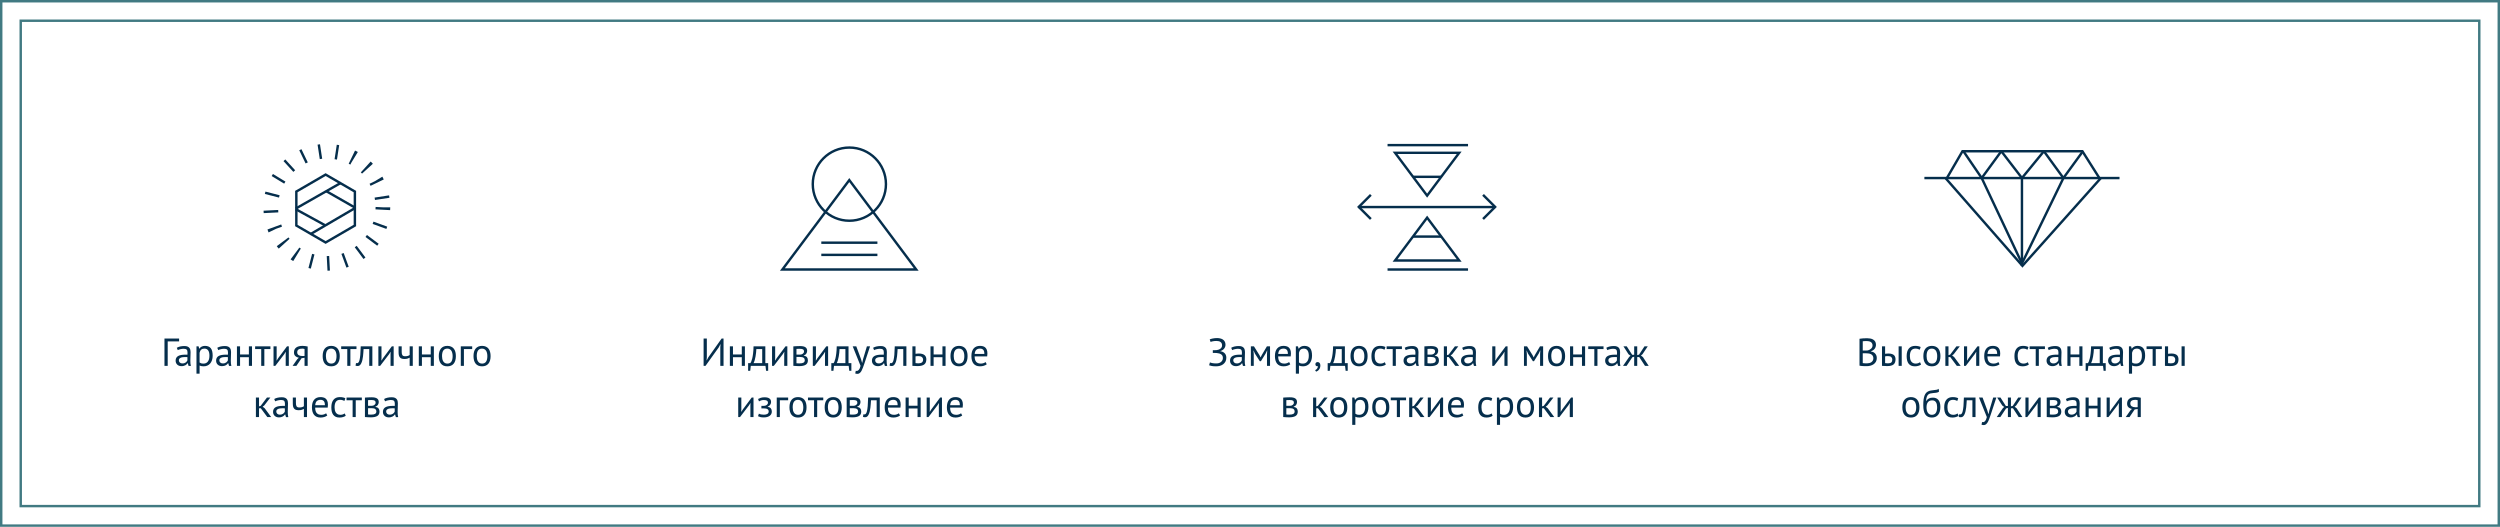 <svg width="1025" height="216" viewBox="0 0 1025 216" fill="none" xmlns="http://www.w3.org/2000/svg">
<path d="M724.985 0.5H1024.5V215.5H0.5V0.5H299.411H724.985Z" stroke="#417A82"/>
<path d="M721.668 8.5H1016.5V207.5H8.5V8.5H302.737H721.668Z" stroke="#417A82"/>
<path d="M769.151 141.36C769.151 141.627 769.108 141.899 769.023 142.176C768.938 142.453 768.81 142.715 768.639 142.96C768.468 143.195 768.25 143.403 767.983 143.584C767.716 143.765 767.402 143.904 767.039 144V144.064C767.359 144.117 767.663 144.208 767.951 144.336C768.25 144.464 768.511 144.64 768.735 144.864C768.959 145.088 769.14 145.36 769.279 145.68C769.418 146 769.487 146.379 769.487 146.816C769.487 147.392 769.364 147.893 769.119 148.32C768.884 148.736 768.57 149.077 768.175 149.344C767.791 149.611 767.348 149.808 766.847 149.936C766.346 150.064 765.834 150.128 765.311 150.128C765.13 150.128 764.916 150.128 764.671 150.128C764.426 150.128 764.17 150.117 763.903 150.096C763.636 150.085 763.37 150.064 763.103 150.032C762.836 150.011 762.602 149.973 762.399 149.92V138.896C762.794 138.832 763.252 138.779 763.775 138.736C764.298 138.693 764.868 138.672 765.487 138.672C765.903 138.672 766.324 138.709 766.751 138.784C767.188 138.848 767.583 138.981 767.935 139.184C768.287 139.376 768.575 139.648 768.799 140C769.034 140.352 769.151 140.805 769.151 141.36ZM765.439 148.976C765.78 148.976 766.111 148.939 766.431 148.864C766.751 148.779 767.034 148.651 767.279 148.48C767.524 148.299 767.716 148.08 767.855 147.824C768.004 147.568 768.079 147.264 768.079 146.912C768.079 146.475 767.988 146.123 767.807 145.856C767.636 145.589 767.407 145.381 767.119 145.232C766.842 145.083 766.527 144.981 766.175 144.928C765.823 144.875 765.471 144.848 765.119 144.848H763.727V148.864C763.802 148.885 763.908 148.901 764.047 148.912C764.186 148.923 764.335 148.933 764.495 148.944C764.655 148.955 764.82 148.965 764.991 148.976C765.162 148.976 765.311 148.976 765.439 148.976ZM764.559 143.728C764.74 143.728 764.959 143.723 765.215 143.712C765.471 143.701 765.684 143.685 765.855 143.664C766.111 143.579 766.351 143.477 766.575 143.36C766.799 143.232 766.996 143.088 767.167 142.928C767.348 142.757 767.487 142.565 767.583 142.352C767.69 142.128 767.743 141.888 767.743 141.632C767.743 141.28 767.674 140.992 767.535 140.768C767.407 140.533 767.231 140.347 767.007 140.208C766.783 140.069 766.527 139.973 766.239 139.92C765.951 139.856 765.658 139.824 765.359 139.824C765.007 139.824 764.682 139.835 764.383 139.856C764.095 139.867 763.876 139.888 763.727 139.92V143.728H764.559ZM772.895 148.88C773.289 148.944 773.668 148.976 774.031 148.976C774.703 148.976 775.172 148.848 775.439 148.592C775.705 148.325 775.839 147.952 775.839 147.472C775.839 147.045 775.705 146.693 775.439 146.416C775.183 146.139 774.729 146 774.079 146C773.897 146 773.7 146.005 773.487 146.016C773.273 146.027 773.076 146.059 772.895 146.112V148.88ZM772.895 145.056C773.151 145.013 773.396 144.987 773.631 144.976C773.865 144.955 774.089 144.944 774.303 144.944C774.847 144.944 775.3 145.008 775.663 145.136C776.036 145.253 776.335 145.419 776.559 145.632C776.783 145.845 776.937 146.101 777.023 146.4C777.119 146.688 777.167 146.997 777.167 147.328C777.167 148.299 776.895 149.003 776.351 149.44C775.817 149.877 774.948 150.096 773.743 150.096C773.06 150.096 772.351 150.064 771.615 150V142H772.895V145.056ZM778.431 142H779.711V150H778.431V142ZM787.633 149.472C787.313 149.707 786.935 149.883 786.497 150C786.06 150.128 785.601 150.192 785.121 150.192C784.503 150.192 783.98 150.096 783.553 149.904C783.127 149.701 782.775 149.419 782.497 149.056C782.231 148.683 782.033 148.24 781.905 147.728C781.788 147.205 781.729 146.629 781.729 146C781.729 144.645 782.028 143.611 782.625 142.896C783.223 142.171 784.081 141.808 785.201 141.808C785.713 141.808 786.145 141.851 786.497 141.936C786.86 142.011 787.185 142.123 787.473 142.272L787.105 143.376C786.86 143.237 786.588 143.131 786.289 143.056C785.991 142.971 785.671 142.928 785.329 142.928C783.815 142.928 783.057 143.952 783.057 146C783.057 146.405 783.095 146.795 783.169 147.168C783.255 147.531 783.388 147.856 783.569 148.144C783.761 148.421 784.007 148.645 784.305 148.816C784.615 148.987 784.993 149.072 785.441 149.072C785.825 149.072 786.167 149.013 786.465 148.896C786.775 148.779 787.025 148.645 787.217 148.496L787.633 149.472ZM788.573 146C788.573 144.645 788.872 143.611 789.469 142.896C790.077 142.171 790.946 141.808 792.077 141.808C792.674 141.808 793.192 141.909 793.629 142.112C794.077 142.304 794.445 142.587 794.733 142.96C795.021 143.323 795.234 143.765 795.373 144.288C795.512 144.8 795.581 145.371 795.581 146C795.581 147.355 795.277 148.395 794.669 149.12C794.072 149.835 793.208 150.192 792.077 150.192C791.48 150.192 790.957 150.096 790.509 149.904C790.072 149.701 789.709 149.419 789.421 149.056C789.133 148.683 788.92 148.24 788.781 147.728C788.642 147.205 788.573 146.629 788.573 146ZM789.901 146C789.901 146.405 789.938 146.795 790.013 147.168C790.098 147.541 790.226 147.867 790.397 148.144C790.568 148.421 790.792 148.645 791.069 148.816C791.346 148.987 791.682 149.072 792.077 149.072C793.528 149.083 794.253 148.059 794.253 146C794.253 145.584 794.21 145.189 794.125 144.816C794.05 144.443 793.928 144.117 793.757 143.84C793.586 143.563 793.362 143.344 793.085 143.184C792.808 143.013 792.472 142.928 792.077 142.928C790.626 142.917 789.901 143.941 789.901 146ZM799.615 146.4H798.879V150H797.599V142H798.879V145.616L799.567 145.392L802.127 142H803.519L801.039 145.216L800.367 145.744L801.199 146.384L803.871 150H802.287L799.615 146.4ZM810.232 145.264L810.28 144.272H810.232L809.576 145.296L805.976 150H805.24V142H806.52V146.88L806.472 147.824H806.536L807.16 146.832L810.76 142H811.512V150H810.232V145.264ZM819.814 149.36C819.494 149.616 819.089 149.819 818.598 149.968C818.118 150.117 817.606 150.192 817.062 150.192C816.454 150.192 815.926 150.096 815.478 149.904C815.03 149.701 814.662 149.419 814.374 149.056C814.086 148.683 813.873 148.24 813.734 147.728C813.596 147.216 813.526 146.64 813.526 146C813.526 144.635 813.83 143.595 814.438 142.88C815.046 142.165 815.916 141.808 817.046 141.808C817.409 141.808 817.772 141.851 818.134 141.936C818.497 142.011 818.822 142.16 819.11 142.384C819.398 142.608 819.633 142.928 819.814 143.344C819.996 143.749 820.086 144.288 820.086 144.96C820.086 145.312 820.054 145.701 819.99 146.128H814.854C814.854 146.597 814.902 147.013 814.998 147.376C815.094 147.739 815.244 148.048 815.446 148.304C815.649 148.549 815.91 148.741 816.23 148.88C816.561 149.008 816.961 149.072 817.43 149.072C817.793 149.072 818.156 149.008 818.518 148.88C818.881 148.752 819.153 148.603 819.334 148.432L819.814 149.36ZM817.062 142.928C816.433 142.928 815.926 143.093 815.542 143.424C815.169 143.755 814.945 144.32 814.87 145.12H818.838C818.838 144.309 818.684 143.744 818.374 143.424C818.065 143.093 817.628 142.928 817.062 142.928ZM831.821 149.472C831.501 149.707 831.122 149.883 830.685 150C830.247 150.128 829.789 150.192 829.309 150.192C828.69 150.192 828.167 150.096 827.741 149.904C827.314 149.701 826.962 149.419 826.685 149.056C826.418 148.683 826.221 148.24 826.093 147.728C825.975 147.205 825.917 146.629 825.917 146C825.917 144.645 826.215 143.611 826.813 142.896C827.41 142.171 828.269 141.808 829.389 141.808C829.901 141.808 830.333 141.851 830.685 141.936C831.047 142.011 831.373 142.123 831.661 142.272L831.293 143.376C831.047 143.237 830.775 143.131 830.477 143.056C830.178 142.971 829.858 142.928 829.517 142.928C828.002 142.928 827.245 143.952 827.245 146C827.245 146.405 827.282 146.795 827.357 147.168C827.442 147.531 827.575 147.856 827.757 148.144C827.949 148.421 828.194 148.645 828.493 148.816C828.802 148.987 829.181 149.072 829.629 149.072C830.013 149.072 830.354 149.013 830.653 148.896C830.962 148.779 831.213 148.645 831.405 148.496L831.821 149.472ZM838.422 143.12H835.926V150H834.646V143.12H832.15V142H838.422V143.12ZM839.565 142.592C839.97 142.347 840.44 142.165 840.973 142.048C841.517 141.931 842.082 141.872 842.669 141.872C843.224 141.872 843.666 141.947 843.997 142.096C844.338 142.245 844.594 142.443 844.765 142.688C844.946 142.923 845.064 143.184 845.117 143.472C845.181 143.76 845.213 144.048 845.213 144.336C845.213 144.976 845.197 145.6 845.165 146.208C845.133 146.816 845.117 147.392 845.117 147.936C845.117 148.331 845.133 148.704 845.165 149.056C845.197 149.408 845.256 149.733 845.341 150.032H844.397L844.061 148.912H843.981C843.885 149.061 843.762 149.211 843.613 149.36C843.474 149.499 843.304 149.627 843.101 149.744C842.898 149.851 842.664 149.941 842.397 150.016C842.13 150.091 841.826 150.128 841.485 150.128C841.144 150.128 840.824 150.075 840.525 149.968C840.237 149.861 839.986 149.712 839.773 149.52C839.56 149.317 839.389 149.077 839.261 148.8C839.144 148.523 839.085 148.208 839.085 147.856C839.085 147.387 839.181 146.997 839.373 146.688C839.565 146.368 839.832 146.117 840.173 145.936C840.525 145.744 840.941 145.611 841.421 145.536C841.912 145.451 842.45 145.408 843.037 145.408C843.186 145.408 843.33 145.408 843.469 145.408C843.618 145.408 843.768 145.419 843.917 145.44C843.949 145.12 843.965 144.832 843.965 144.576C843.965 143.989 843.848 143.579 843.613 143.344C843.378 143.109 842.952 142.992 842.333 142.992C842.152 142.992 841.954 143.008 841.741 143.04C841.538 143.061 841.325 143.099 841.101 143.152C840.888 143.195 840.68 143.253 840.477 143.328C840.285 143.392 840.114 143.467 839.965 143.552L839.565 142.592ZM841.837 149.008C842.136 149.008 842.402 148.971 842.637 148.896C842.872 148.811 843.074 148.709 843.245 148.592C843.416 148.464 843.554 148.325 843.661 148.176C843.778 148.027 843.864 147.883 843.917 147.744V146.416C843.768 146.405 843.613 146.4 843.453 146.4C843.304 146.389 843.154 146.384 843.005 146.384C842.674 146.384 842.349 146.405 842.029 146.448C841.72 146.48 841.442 146.549 841.197 146.656C840.962 146.752 840.77 146.891 840.621 147.072C840.482 147.243 840.413 147.461 840.413 147.728C840.413 148.101 840.546 148.411 840.813 148.656C841.08 148.891 841.421 149.008 841.837 149.008ZM852.526 146.464H848.91V150H847.63V142H848.91V145.344H852.526V142H853.806V150H852.526V146.464ZM863.343 152.032H862.479L862.239 150H856.223L855.983 152.032H855.119V148.88H856.063C856.148 148.763 856.26 148.555 856.399 148.256C856.538 147.947 856.671 147.52 856.799 146.976C856.938 146.421 857.055 145.739 857.151 144.928C857.258 144.107 857.322 143.131 857.343 142H862.175V148.88H863.343V152.032ZM860.895 148.88V143.12H858.495C858.474 143.568 858.436 144.059 858.383 144.592C858.33 145.115 858.255 145.643 858.159 146.176C858.074 146.699 857.962 147.195 857.823 147.664C857.684 148.133 857.524 148.539 857.343 148.88H860.895ZM864.799 142.592C865.205 142.347 865.674 142.165 866.207 142.048C866.751 141.931 867.317 141.872 867.903 141.872C868.458 141.872 868.901 141.947 869.231 142.096C869.573 142.245 869.829 142.443 869.999 142.688C870.181 142.923 870.298 143.184 870.351 143.472C870.415 143.76 870.447 144.048 870.447 144.336C870.447 144.976 870.431 145.6 870.399 146.208C870.367 146.816 870.351 147.392 870.351 147.936C870.351 148.331 870.367 148.704 870.399 149.056C870.431 149.408 870.49 149.733 870.575 150.032H869.631L869.295 148.912H869.215C869.119 149.061 868.997 149.211 868.847 149.36C868.709 149.499 868.538 149.627 868.335 149.744C868.133 149.851 867.898 149.941 867.631 150.016C867.365 150.091 867.061 150.128 866.719 150.128C866.378 150.128 866.058 150.075 865.759 149.968C865.471 149.861 865.221 149.712 865.007 149.52C864.794 149.317 864.623 149.077 864.495 148.8C864.378 148.523 864.319 148.208 864.319 147.856C864.319 147.387 864.415 146.997 864.607 146.688C864.799 146.368 865.066 146.117 865.407 145.936C865.759 145.744 866.175 145.611 866.655 145.536C867.146 145.451 867.685 145.408 868.271 145.408C868.421 145.408 868.565 145.408 868.703 145.408C868.853 145.408 869.002 145.419 869.151 145.44C869.183 145.12 869.199 144.832 869.199 144.576C869.199 143.989 869.082 143.579 868.847 143.344C868.613 143.109 868.186 142.992 867.567 142.992C867.386 142.992 867.189 143.008 866.975 143.04C866.773 143.061 866.559 143.099 866.335 143.152C866.122 143.195 865.914 143.253 865.711 143.328C865.519 143.392 865.349 143.467 865.199 143.552L864.799 142.592ZM867.071 149.008C867.37 149.008 867.637 148.971 867.871 148.896C868.106 148.811 868.309 148.709 868.479 148.592C868.65 148.464 868.789 148.325 868.895 148.176C869.013 148.027 869.098 147.883 869.151 147.744V146.416C869.002 146.405 868.847 146.4 868.687 146.4C868.538 146.389 868.389 146.384 868.239 146.384C867.909 146.384 867.583 146.405 867.263 146.448C866.954 146.48 866.677 146.549 866.431 146.656C866.197 146.752 866.005 146.891 865.855 147.072C865.717 147.243 865.647 147.461 865.647 147.728C865.647 148.101 865.781 148.411 866.047 148.656C866.314 148.891 866.655 149.008 867.071 149.008ZM872.865 142H873.745L873.985 142.96H874.049C874.294 142.587 874.609 142.304 874.993 142.112C875.387 141.909 875.835 141.808 876.337 141.808C877.403 141.808 878.198 142.123 878.721 142.752C879.243 143.381 879.505 144.411 879.505 145.84C879.505 146.512 879.414 147.12 879.233 147.664C879.062 148.197 878.817 148.651 878.497 149.024C878.177 149.397 877.787 149.685 877.329 149.888C876.881 150.091 876.379 150.192 875.825 150.192C875.43 150.192 875.115 150.165 874.881 150.112C874.657 150.069 874.411 149.989 874.145 149.872V153.2H872.865V142ZM876.097 142.928C875.553 142.928 875.121 143.072 874.801 143.36C874.491 143.637 874.273 144.064 874.145 144.64V148.608C874.337 148.757 874.555 148.875 874.801 148.96C875.046 149.035 875.371 149.072 875.777 149.072C876.513 149.072 877.094 148.8 877.521 148.256C877.958 147.701 878.177 146.891 878.177 145.824C878.177 145.387 878.139 144.992 878.065 144.64C877.99 144.277 877.867 143.973 877.697 143.728C877.537 143.472 877.323 143.275 877.057 143.136C876.801 142.997 876.481 142.928 876.097 142.928ZM886.359 143.12H883.863V150H882.583V143.12H880.087V142H886.359V143.12ZM888.91 148.88C889.305 148.944 889.684 148.976 890.046 148.976C890.718 148.976 891.188 148.848 891.454 148.592C891.721 148.325 891.854 147.952 891.854 147.472C891.854 147.045 891.721 146.693 891.454 146.416C891.198 146.139 890.745 146 890.094 146C889.913 146 889.716 146.005 889.502 146.016C889.289 146.027 889.092 146.059 888.91 146.112V148.88ZM888.91 145.056C889.166 145.013 889.412 144.987 889.646 144.976C889.881 144.955 890.105 144.944 890.318 144.944C890.862 144.944 891.316 145.008 891.678 145.136C892.052 145.253 892.35 145.419 892.574 145.632C892.798 145.845 892.953 146.101 893.038 146.4C893.134 146.688 893.182 146.997 893.182 147.328C893.182 148.299 892.91 149.003 892.366 149.44C891.833 149.877 890.964 150.096 889.758 150.096C889.076 150.096 888.366 150.064 887.63 150V142H888.91V145.056ZM894.446 142H895.726V150H894.446V142ZM779.964 167C779.964 165.645 780.262 164.611 780.86 163.896C781.468 163.171 782.337 162.808 783.468 162.808C784.065 162.808 784.582 162.909 785.02 163.112C785.468 163.304 785.836 163.587 786.124 163.96C786.412 164.323 786.625 164.765 786.764 165.288C786.902 165.8 786.972 166.371 786.972 167C786.972 168.355 786.668 169.395 786.06 170.12C785.462 170.835 784.598 171.192 783.468 171.192C782.87 171.192 782.348 171.096 781.9 170.904C781.462 170.701 781.1 170.419 780.812 170.056C780.524 169.683 780.31 169.24 780.172 168.728C780.033 168.205 779.964 167.629 779.964 167ZM781.292 167C781.292 167.405 781.329 167.795 781.404 168.168C781.489 168.541 781.617 168.867 781.788 169.144C781.958 169.421 782.182 169.645 782.46 169.816C782.737 169.987 783.073 170.072 783.468 170.072C784.918 170.083 785.644 169.059 785.644 167C785.644 166.584 785.601 166.189 785.516 165.816C785.441 165.443 785.318 165.117 785.148 164.84C784.977 164.563 784.753 164.344 784.476 164.184C784.198 164.013 783.862 163.928 783.468 163.928C782.017 163.917 781.292 164.941 781.292 167ZM789.726 164.424C790.078 163.912 790.467 163.555 790.894 163.352C791.32 163.139 791.854 163.032 792.494 163.032C793.475 163.032 794.227 163.352 794.75 163.992C795.283 164.632 795.55 165.576 795.55 166.824C795.55 168.264 795.24 169.352 794.622 170.088C794.014 170.824 793.16 171.192 792.062 171.192C790.888 171.192 790.008 170.787 789.422 169.976C788.835 169.165 788.542 167.891 788.542 166.152C788.542 165.235 788.584 164.451 788.67 163.8C788.766 163.149 788.899 162.6 789.07 162.152C789.251 161.704 789.464 161.347 789.71 161.08C789.966 160.813 790.248 160.605 790.558 160.456C790.878 160.296 791.224 160.184 791.598 160.12C791.971 160.056 792.371 160.003 792.798 159.96C793.352 159.907 793.784 159.848 794.094 159.784C794.414 159.709 794.67 159.581 794.862 159.4L795.006 160.552C794.899 160.648 794.782 160.728 794.654 160.792C794.526 160.856 794.371 160.909 794.19 160.952C794.008 160.995 793.79 161.032 793.534 161.064C793.288 161.096 793 161.123 792.67 161.144C792.211 161.176 791.806 161.235 791.454 161.32C791.112 161.395 790.814 161.549 790.558 161.784C790.312 162.008 790.115 162.333 789.966 162.76C789.827 163.176 789.731 163.731 789.678 164.424H789.726ZM789.87 167.016C789.87 167.421 789.912 167.811 789.998 168.184C790.083 168.557 790.211 168.888 790.382 169.176C790.563 169.453 790.792 169.672 791.07 169.832C791.347 169.992 791.672 170.072 792.046 170.072C792.782 170.072 793.326 169.811 793.678 169.288C794.04 168.755 794.222 167.971 794.222 166.936C794.222 166.531 794.184 166.157 794.11 165.816C794.035 165.475 793.918 165.181 793.758 164.936C793.598 164.68 793.395 164.488 793.15 164.36C792.904 164.221 792.611 164.152 792.27 164.152C791.438 164.141 790.83 164.387 790.446 164.888C790.062 165.379 789.87 166.088 789.87 167.016ZM803.024 170.472C802.704 170.707 802.325 170.883 801.888 171C801.451 171.128 800.992 171.192 800.512 171.192C799.893 171.192 799.371 171.096 798.944 170.904C798.517 170.701 798.165 170.419 797.888 170.056C797.621 169.683 797.424 169.24 797.296 168.728C797.179 168.205 797.12 167.629 797.12 167C797.12 165.645 797.419 164.611 798.016 163.896C798.613 163.171 799.472 162.808 800.592 162.808C801.104 162.808 801.536 162.851 801.888 162.936C802.251 163.011 802.576 163.123 802.864 163.272L802.496 164.376C802.251 164.237 801.979 164.131 801.68 164.056C801.381 163.971 801.061 163.928 800.72 163.928C799.205 163.928 798.448 164.952 798.448 167C798.448 167.405 798.485 167.795 798.56 168.168C798.645 168.531 798.779 168.856 798.96 169.144C799.152 169.421 799.397 169.645 799.696 169.816C800.005 169.987 800.384 170.072 800.832 170.072C801.216 170.072 801.557 170.013 801.856 169.896C802.165 169.779 802.416 169.645 802.608 169.496L803.024 170.472ZM808.684 164.12H806.364C806.332 164.568 806.3 165.053 806.268 165.576C806.236 166.088 806.188 166.605 806.124 167.128C806.06 167.64 805.975 168.136 805.868 168.616C805.762 169.085 805.623 169.501 805.452 169.864C805.292 170.227 805.09 170.52 804.844 170.744C804.61 170.957 804.327 171.064 803.996 171.064C803.794 171.064 803.618 171.053 803.468 171.032C803.319 171.011 803.186 170.973 803.068 170.92L803.26 169.848C803.388 169.891 803.527 169.912 803.676 169.912C803.89 169.912 804.082 169.821 804.252 169.64C804.423 169.459 804.572 169.117 804.7 168.616C804.828 168.104 804.935 167.4 805.02 166.504C805.106 165.608 805.164 164.44 805.196 163H809.964V171H808.684V164.12ZM814.779 168.184L815.227 169.72H815.307L815.659 168.168L817.211 163H818.507L816.139 170.184C815.958 170.707 815.777 171.213 815.595 171.704C815.425 172.195 815.233 172.632 815.019 173.016C814.806 173.4 814.566 173.704 814.299 173.928C814.033 174.163 813.723 174.28 813.371 174.28C812.987 174.28 812.673 174.227 812.427 174.12L812.651 173.016C812.79 173.069 812.923 173.096 813.051 173.096C813.35 173.096 813.638 172.936 813.915 172.616C814.193 172.307 814.422 171.768 814.603 171L811.387 163H812.859L814.779 168.184ZM822.488 167.464L820.136 171H818.664L821.192 167.336L821.736 166.856L820.92 166.248L818.84 163H820.2L822.408 166.456H823.24V163H824.488V166.616L825.24 166.392L827.464 163H828.808L826.632 166.248L826.008 166.76L826.824 167.4L829.192 171H827.672L825.32 167.4H824.488V171H823.24V167.24L822.488 167.464ZM835.419 166.264L835.467 165.272H835.419L834.763 166.296L831.163 171H830.427V163H831.707V167.88L831.659 168.824H831.723L832.347 167.832L835.947 163H836.699V171H835.419V166.264ZM839.162 163.016C839.535 162.995 839.924 162.968 840.33 162.936C840.746 162.904 841.258 162.888 841.866 162.888C842.922 162.888 843.679 163.053 844.138 163.384C844.596 163.704 844.826 164.195 844.826 164.856C844.826 165.229 844.714 165.597 844.49 165.96C844.276 166.312 843.919 166.573 843.418 166.744V166.808C844.047 166.925 844.49 167.144 844.746 167.464C845.002 167.784 845.13 168.211 845.13 168.744C845.13 169.576 844.831 170.179 844.234 170.552C843.636 170.925 842.74 171.112 841.546 171.112C841.098 171.112 840.682 171.096 840.298 171.064C839.914 171.043 839.535 171.016 839.162 170.984V163.016ZM840.442 169.928C840.644 169.949 840.842 169.965 841.034 169.976C841.236 169.987 841.471 169.992 841.738 169.992C842.452 169.992 842.98 169.891 843.322 169.688C843.674 169.485 843.85 169.139 843.85 168.648C843.85 168.264 843.7 167.955 843.402 167.72C843.114 167.475 842.596 167.352 841.85 167.352H840.442V169.928ZM842.01 166.376C842.202 166.376 842.388 166.344 842.57 166.28C842.751 166.216 842.911 166.131 843.05 166.024C843.199 165.907 843.316 165.773 843.402 165.624C843.498 165.475 843.546 165.315 843.546 165.144C843.546 164.717 843.418 164.424 843.162 164.264C842.906 164.093 842.458 164.008 841.818 164.008C841.476 164.008 841.204 164.013 841.002 164.024C840.81 164.035 840.623 164.045 840.442 164.056V166.376H842.01ZM847.018 163.592C847.423 163.347 847.893 163.165 848.426 163.048C848.97 162.931 849.535 162.872 850.122 162.872C850.677 162.872 851.119 162.947 851.45 163.096C851.791 163.245 852.047 163.443 852.218 163.688C852.399 163.923 852.517 164.184 852.57 164.472C852.634 164.76 852.666 165.048 852.666 165.336C852.666 165.976 852.65 166.6 852.618 167.208C852.586 167.816 852.57 168.392 852.57 168.936C852.57 169.331 852.586 169.704 852.618 170.056C852.65 170.408 852.709 170.733 852.794 171.032H851.85L851.514 169.912H851.434C851.338 170.061 851.215 170.211 851.066 170.36C850.927 170.499 850.757 170.627 850.554 170.744C850.351 170.851 850.117 170.941 849.85 171.016C849.583 171.091 849.279 171.128 848.938 171.128C848.597 171.128 848.277 171.075 847.978 170.968C847.69 170.861 847.439 170.712 847.226 170.52C847.013 170.317 846.842 170.077 846.714 169.8C846.597 169.523 846.538 169.208 846.538 168.856C846.538 168.387 846.634 167.997 846.826 167.688C847.018 167.368 847.285 167.117 847.626 166.936C847.978 166.744 848.394 166.611 848.874 166.536C849.365 166.451 849.903 166.408 850.49 166.408C850.639 166.408 850.783 166.408 850.922 166.408C851.071 166.408 851.221 166.419 851.37 166.44C851.402 166.12 851.418 165.832 851.418 165.576C851.418 164.989 851.301 164.579 851.066 164.344C850.831 164.109 850.405 163.992 849.786 163.992C849.605 163.992 849.407 164.008 849.194 164.04C848.991 164.061 848.778 164.099 848.554 164.152C848.341 164.195 848.133 164.253 847.93 164.328C847.738 164.392 847.567 164.467 847.418 164.552L847.018 163.592ZM849.29 170.008C849.589 170.008 849.855 169.971 850.09 169.896C850.325 169.811 850.527 169.709 850.698 169.592C850.869 169.464 851.007 169.325 851.114 169.176C851.231 169.027 851.317 168.883 851.37 168.744V167.416C851.221 167.405 851.066 167.4 850.906 167.4C850.757 167.389 850.607 167.384 850.458 167.384C850.127 167.384 849.802 167.405 849.482 167.448C849.173 167.48 848.895 167.549 848.65 167.656C848.415 167.752 848.223 167.891 848.074 168.072C847.935 168.243 847.866 168.461 847.866 168.728C847.866 169.101 847.999 169.411 848.266 169.656C848.533 169.891 848.874 170.008 849.29 170.008ZM859.98 167.464H856.364V171H855.084V163H856.364V166.344H859.98V163H861.26V171H859.98V167.464ZM868.716 166.264L868.764 165.272H868.716L868.06 166.296L864.46 171H863.724V163H865.004V167.88L864.956 168.824H865.02L865.644 167.832L869.244 163H869.996V171H868.716V166.264ZM876.443 167.688L875.211 167.88L873.099 171H871.547L873.467 168.264L874.107 167.672C873.552 167.587 873.077 167.363 872.683 167C872.299 166.637 872.107 166.147 872.107 165.528C872.107 165.048 872.187 164.637 872.347 164.296C872.517 163.955 872.757 163.672 873.067 163.448C873.376 163.224 873.744 163.064 874.171 162.968C874.597 162.861 875.077 162.808 875.611 162.808C876.005 162.808 876.373 162.835 876.715 162.888C877.056 162.941 877.392 163 877.723 163.064V171H876.443V167.688ZM876.443 164.088C876.304 164.035 876.149 163.997 875.979 163.976C875.808 163.944 875.659 163.928 875.531 163.928C874.848 163.928 874.325 164.051 873.963 164.296C873.611 164.541 873.435 164.931 873.435 165.464C873.435 165.944 873.621 166.317 873.995 166.584C874.379 166.84 874.88 166.968 875.499 166.968C875.509 166.968 875.525 166.968 875.547 166.968C875.568 166.968 875.611 166.968 875.675 166.968C875.739 166.968 875.829 166.968 875.947 166.968C876.064 166.957 876.229 166.947 876.443 166.936V164.088Z" fill="#052E4C"/>
<path d="M789 73H869" stroke="#052E4C"/>
<path d="M829 109V73" stroke="#052E4C"/>
<path d="M829 108L812.5 73" stroke="#052E4C"/>
<path d="M829 108L846 73" stroke="#052E4C"/>
<path d="M798 73.405L829.2 109L861 73.405L853.781 62H841.49H829.2H816.91H804.619L798 73.405Z" stroke="#052E4C"/>
<path d="M805 62L812.5 73L820.537 62L829 73L838 62L846 73L854 62" stroke="#052E4C" stroke-linejoin="bevel"/>
<path d="M497.255 144.704V143.584H497.511C497.607 143.584 497.725 143.584 497.863 143.584C498.002 143.584 498.141 143.579 498.279 143.568C498.429 143.557 498.567 143.552 498.695 143.552C498.834 143.541 498.946 143.525 499.031 143.504C499.309 143.461 499.57 143.392 499.815 143.296C500.061 143.189 500.274 143.056 500.455 142.896C500.637 142.736 500.781 142.549 500.887 142.336C500.994 142.123 501.047 141.888 501.047 141.632C501.047 141.28 500.989 140.987 500.871 140.752C500.754 140.517 500.589 140.331 500.375 140.192C500.173 140.043 499.933 139.941 499.655 139.888C499.389 139.824 499.101 139.792 498.791 139.792C498.215 139.792 497.725 139.835 497.319 139.92C496.914 139.995 496.589 140.091 496.343 140.208L495.991 139.152C496.205 139.035 496.589 138.917 497.143 138.8C497.698 138.672 498.322 138.608 499.015 138.608C499.442 138.608 499.858 138.656 500.263 138.752C500.679 138.837 501.047 138.987 501.367 139.2C501.698 139.403 501.959 139.685 502.151 140.048C502.354 140.4 502.455 140.837 502.455 141.36C502.455 141.893 502.279 142.405 501.927 142.896C501.575 143.376 501.047 143.723 500.343 143.936V144C501.101 144.107 501.698 144.389 502.135 144.848C502.573 145.307 502.791 145.92 502.791 146.688C502.791 147.296 502.669 147.824 502.423 148.272C502.189 148.709 501.874 149.072 501.479 149.36C501.095 149.648 500.647 149.861 500.135 150C499.634 150.128 499.122 150.192 498.599 150.192C497.895 150.192 497.314 150.149 496.855 150.064C496.407 149.989 496.034 149.893 495.735 149.776L496.071 148.576C496.317 148.693 496.658 148.795 497.095 148.88C497.543 148.965 498.082 149.008 498.711 149.008C499.042 149.008 499.367 148.965 499.687 148.88C500.007 148.784 500.29 148.645 500.535 148.464C500.791 148.272 500.994 148.037 501.143 147.76C501.303 147.483 501.383 147.152 501.383 146.768C501.383 146.096 501.149 145.605 500.679 145.296C500.21 144.976 499.597 144.789 498.839 144.736C498.711 144.725 498.589 144.72 498.471 144.72C498.365 144.709 498.253 144.704 498.135 144.704H497.255ZM504.792 142.592C505.197 142.347 505.666 142.165 506.2 142.048C506.744 141.931 507.309 141.872 507.896 141.872C508.45 141.872 508.893 141.947 509.224 142.096C509.565 142.245 509.821 142.443 509.992 142.688C510.173 142.923 510.29 143.184 510.344 143.472C510.408 143.76 510.44 144.048 510.44 144.336C510.44 144.976 510.424 145.6 510.392 146.208C510.36 146.816 510.344 147.392 510.344 147.936C510.344 148.331 510.36 148.704 510.392 149.056C510.424 149.408 510.482 149.733 510.568 150.032H509.624L509.288 148.912H509.208C509.112 149.061 508.989 149.211 508.84 149.36C508.701 149.499 508.53 149.627 508.328 149.744C508.125 149.851 507.89 149.941 507.624 150.016C507.357 150.091 507.053 150.128 506.712 150.128C506.37 150.128 506.05 150.075 505.752 149.968C505.464 149.861 505.213 149.712 505 149.52C504.786 149.317 504.616 149.077 504.488 148.8C504.37 148.523 504.312 148.208 504.312 147.856C504.312 147.387 504.408 146.997 504.6 146.688C504.792 146.368 505.058 146.117 505.4 145.936C505.752 145.744 506.168 145.611 506.648 145.536C507.138 145.451 507.677 145.408 508.264 145.408C508.413 145.408 508.557 145.408 508.696 145.408C508.845 145.408 508.994 145.419 509.144 145.44C509.176 145.12 509.192 144.832 509.192 144.576C509.192 143.989 509.074 143.579 508.84 143.344C508.605 143.109 508.178 142.992 507.56 142.992C507.378 142.992 507.181 143.008 506.968 143.04C506.765 143.061 506.552 143.099 506.328 143.152C506.114 143.195 505.906 143.253 505.704 143.328C505.512 143.392 505.341 143.467 505.192 143.552L504.792 142.592ZM507.064 149.008C507.362 149.008 507.629 148.971 507.864 148.896C508.098 148.811 508.301 148.709 508.472 148.592C508.642 148.464 508.781 148.325 508.888 148.176C509.005 148.027 509.09 147.883 509.144 147.744V146.416C508.994 146.405 508.84 146.4 508.68 146.4C508.53 146.389 508.381 146.384 508.232 146.384C507.901 146.384 507.576 146.405 507.256 146.448C506.946 146.48 506.669 146.549 506.424 146.656C506.189 146.752 505.997 146.891 505.848 147.072C505.709 147.243 505.64 147.461 505.64 147.728C505.64 148.101 505.773 148.411 506.039 148.656C506.306 148.891 506.648 149.008 507.064 149.008ZM519.465 145.248L519.561 143.728H519.481L518.905 144.96L516.969 148.096H516.521L514.505 144.96L513.977 143.728H513.913L514.041 145.232V150H512.857V142H514.121L516.361 145.584L516.825 146.512H516.857L517.337 145.552L519.433 142H520.713V150H519.465V145.248ZM529.01 149.36C528.69 149.616 528.284 149.819 527.794 149.968C527.314 150.117 526.802 150.192 526.258 150.192C525.65 150.192 525.122 150.096 524.674 149.904C524.226 149.701 523.858 149.419 523.57 149.056C523.282 148.683 523.068 148.24 522.93 147.728C522.791 147.216 522.722 146.64 522.722 146C522.722 144.635 523.026 143.595 523.634 142.88C524.242 142.165 525.111 141.808 526.242 141.808C526.604 141.808 526.967 141.851 527.33 141.936C527.692 142.011 528.018 142.16 528.306 142.384C528.594 142.608 528.828 142.928 529.01 143.344C529.191 143.749 529.282 144.288 529.282 144.96C529.282 145.312 529.25 145.701 529.186 146.128H524.049C524.049 146.597 524.098 147.013 524.194 147.376C524.29 147.739 524.439 148.048 524.642 148.304C524.844 148.549 525.106 148.741 525.426 148.88C525.756 149.008 526.156 149.072 526.626 149.072C526.988 149.072 527.351 149.008 527.714 148.88C528.076 148.752 528.348 148.603 528.53 148.432L529.01 149.36ZM526.258 142.928C525.628 142.928 525.122 143.093 524.738 143.424C524.364 143.755 524.14 144.32 524.066 145.12H528.034C528.034 144.309 527.879 143.744 527.57 143.424C527.26 143.093 526.823 142.928 526.258 142.928ZM531.295 142H532.174L532.414 142.96H532.479C532.724 142.587 533.039 142.304 533.423 142.112C533.817 141.909 534.265 141.808 534.766 141.808C535.833 141.808 536.628 142.123 537.151 142.752C537.673 143.381 537.935 144.411 537.935 145.84C537.935 146.512 537.844 147.12 537.663 147.664C537.492 148.197 537.247 148.651 536.927 149.024C536.607 149.397 536.217 149.685 535.759 149.888C535.311 150.091 534.809 150.192 534.255 150.192C533.86 150.192 533.545 150.165 533.311 150.112C533.087 150.069 532.841 149.989 532.575 149.872V153.2H531.295V142ZM534.527 142.928C533.983 142.928 533.551 143.072 533.231 143.36C532.921 143.637 532.703 144.064 532.575 144.64V148.608C532.767 148.757 532.985 148.875 533.231 148.96C533.476 149.035 533.801 149.072 534.207 149.072C534.943 149.072 535.524 148.8 535.951 148.256C536.388 147.701 536.607 146.891 536.607 145.824C536.607 145.387 536.569 144.992 536.495 144.64C536.42 144.277 536.297 143.973 536.127 143.728C535.967 143.472 535.753 143.275 535.487 143.136C535.231 142.997 534.911 142.928 534.527 142.928ZM539.315 149.312C539.315 149.056 539.401 148.848 539.571 148.688C539.742 148.528 539.961 148.448 540.227 148.448C540.558 148.448 540.825 148.565 541.027 148.8C541.241 149.035 541.347 149.376 541.347 149.824C541.347 150.208 541.294 150.544 541.187 150.832C541.081 151.12 540.942 151.365 540.771 151.568C540.601 151.781 540.414 151.952 540.211 152.08C540.009 152.219 539.806 152.32 539.603 152.384L539.203 151.76C539.587 151.611 539.87 151.376 540.051 151.056C540.243 150.747 540.339 150.432 540.339 150.112C540.243 150.144 540.153 150.16 540.067 150.16C539.854 150.16 539.673 150.091 539.523 149.952C539.385 149.803 539.315 149.589 539.315 149.312ZM552.57 152.032H551.706L551.466 150H545.45L545.21 152.032H544.346V148.88H545.29C545.375 148.763 545.487 148.555 545.626 148.256C545.764 147.947 545.898 147.52 546.026 146.976C546.164 146.421 546.282 145.739 546.378 144.928C546.484 144.107 546.548 143.131 546.57 142H551.402V148.88H552.57V152.032ZM550.122 148.88V143.12H547.722C547.7 143.568 547.663 144.059 547.61 144.592C547.556 145.115 547.482 145.643 547.386 146.176C547.3 146.699 547.188 147.195 547.05 147.664C546.911 148.133 546.751 148.539 546.57 148.88H550.122ZM553.706 146C553.706 144.645 554.005 143.611 554.602 142.896C555.21 142.171 556.079 141.808 557.21 141.808C557.807 141.808 558.325 141.909 558.762 142.112C559.21 142.304 559.578 142.587 559.866 142.96C560.154 143.323 560.367 143.765 560.506 144.288C560.645 144.8 560.714 145.371 560.714 146C560.714 147.355 560.41 148.395 559.802 149.12C559.205 149.835 558.341 150.192 557.21 150.192C556.613 150.192 556.09 150.096 555.642 149.904C555.205 149.701 554.842 149.419 554.554 149.056C554.266 148.683 554.053 148.24 553.914 147.728C553.775 147.205 553.706 146.629 553.706 146ZM555.034 146C555.034 146.405 555.071 146.795 555.146 147.168C555.231 147.541 555.359 147.867 555.53 148.144C555.701 148.421 555.925 148.645 556.202 148.816C556.479 148.987 556.815 149.072 557.21 149.072C558.661 149.083 559.386 148.059 559.386 146C559.386 145.584 559.343 145.189 559.258 144.816C559.183 144.443 559.061 144.117 558.89 143.84C558.719 143.563 558.495 143.344 558.218 143.184C557.941 143.013 557.605 142.928 557.21 142.928C555.759 142.917 555.034 143.941 555.034 146ZM568.188 149.472C567.868 149.707 567.489 149.883 567.052 150C566.615 150.128 566.156 150.192 565.676 150.192C565.057 150.192 564.535 150.096 564.108 149.904C563.681 149.701 563.329 149.419 563.052 149.056C562.785 148.683 562.588 148.24 562.46 147.728C562.343 147.205 562.284 146.629 562.284 146C562.284 144.645 562.583 143.611 563.18 142.896C563.777 142.171 564.636 141.808 565.756 141.808C566.268 141.808 566.7 141.851 567.052 141.936C567.415 142.011 567.74 142.123 568.028 142.272L567.66 143.376C567.415 143.237 567.143 143.131 566.844 143.056C566.545 142.971 566.225 142.928 565.884 142.928C564.369 142.928 563.612 143.952 563.612 146C563.612 146.405 563.649 146.795 563.724 147.168C563.809 147.531 563.943 147.856 564.124 148.144C564.316 148.421 564.561 148.645 564.86 148.816C565.169 148.987 565.548 149.072 565.996 149.072C566.38 149.072 566.721 149.013 567.02 148.896C567.329 148.779 567.58 148.645 567.772 148.496L568.188 149.472ZM574.789 143.12H572.293V150H571.013V143.12H568.517V142H574.789V143.12ZM575.932 142.592C576.337 142.347 576.807 142.165 577.34 142.048C577.884 141.931 578.449 141.872 579.036 141.872C579.591 141.872 580.033 141.947 580.364 142.096C580.705 142.245 580.961 142.443 581.132 142.688C581.313 142.923 581.431 143.184 581.484 143.472C581.548 143.76 581.58 144.048 581.58 144.336C581.58 144.976 581.564 145.6 581.532 146.208C581.5 146.816 581.484 147.392 581.484 147.936C581.484 148.331 581.5 148.704 581.532 149.056C581.564 149.408 581.623 149.733 581.708 150.032H580.764L580.428 148.912H580.348C580.252 149.061 580.129 149.211 579.98 149.36C579.841 149.499 579.671 149.627 579.468 149.744C579.265 149.851 579.031 149.941 578.764 150.016C578.497 150.091 578.193 150.128 577.852 150.128C577.511 150.128 577.191 150.075 576.892 149.968C576.604 149.861 576.353 149.712 576.14 149.52C575.927 149.317 575.756 149.077 575.628 148.8C575.511 148.523 575.452 148.208 575.452 147.856C575.452 147.387 575.548 146.997 575.74 146.688C575.932 146.368 576.199 146.117 576.54 145.936C576.892 145.744 577.308 145.611 577.788 145.536C578.279 145.451 578.817 145.408 579.404 145.408C579.553 145.408 579.697 145.408 579.836 145.408C579.985 145.408 580.135 145.419 580.284 145.44C580.316 145.12 580.332 144.832 580.332 144.576C580.332 143.989 580.215 143.579 579.98 143.344C579.745 143.109 579.319 142.992 578.7 142.992C578.519 142.992 578.321 143.008 578.108 143.04C577.905 143.061 577.692 143.099 577.468 143.152C577.255 143.195 577.047 143.253 576.844 143.328C576.652 143.392 576.481 143.467 576.332 143.552L575.932 142.592ZM578.204 149.008C578.503 149.008 578.769 148.971 579.004 148.896C579.239 148.811 579.441 148.709 579.612 148.592C579.783 148.464 579.921 148.325 580.028 148.176C580.145 148.027 580.231 147.883 580.284 147.744V146.416C580.135 146.405 579.98 146.4 579.82 146.4C579.671 146.389 579.521 146.384 579.372 146.384C579.041 146.384 578.716 146.405 578.396 146.448C578.087 146.48 577.809 146.549 577.564 146.656C577.329 146.752 577.137 146.891 576.988 147.072C576.849 147.243 576.78 147.461 576.78 147.728C576.78 148.101 576.913 148.411 577.18 148.656C577.447 148.891 577.788 149.008 578.204 149.008ZM583.998 142.016C584.371 141.995 584.76 141.968 585.166 141.936C585.582 141.904 586.094 141.888 586.702 141.888C587.758 141.888 588.515 142.053 588.974 142.384C589.432 142.704 589.662 143.195 589.662 143.856C589.662 144.229 589.55 144.597 589.326 144.96C589.112 145.312 588.755 145.573 588.254 145.744V145.808C588.883 145.925 589.326 146.144 589.582 146.464C589.838 146.784 589.966 147.211 589.966 147.744C589.966 148.576 589.667 149.179 589.07 149.552C588.472 149.925 587.576 150.112 586.382 150.112C585.934 150.112 585.518 150.096 585.134 150.064C584.75 150.043 584.371 150.016 583.998 149.984V142.016ZM585.278 148.928C585.48 148.949 585.678 148.965 585.87 148.976C586.072 148.987 586.307 148.992 586.574 148.992C587.288 148.992 587.816 148.891 588.158 148.688C588.51 148.485 588.686 148.139 588.686 147.648C588.686 147.264 588.536 146.955 588.238 146.72C587.95 146.475 587.432 146.352 586.686 146.352H585.278V148.928ZM586.846 145.376C587.038 145.376 587.224 145.344 587.406 145.28C587.587 145.216 587.747 145.131 587.886 145.024C588.035 144.907 588.152 144.773 588.238 144.624C588.334 144.475 588.382 144.315 588.382 144.144C588.382 143.717 588.254 143.424 587.998 143.264C587.742 143.093 587.294 143.008 586.654 143.008C586.312 143.008 586.04 143.013 585.838 143.024C585.646 143.035 585.459 143.045 585.278 143.056V145.376H586.846ZM593.998 146.4H593.262V150H591.982V142H593.262V145.616L593.95 145.392L596.51 142H597.902L595.422 145.216L594.75 145.744L595.582 146.384L598.254 150H596.67L593.998 146.4ZM599.495 142.592C599.9 142.347 600.369 142.165 600.903 142.048C601.447 141.931 602.012 141.872 602.599 141.872C603.153 141.872 603.596 141.947 603.927 142.096C604.268 142.245 604.524 142.443 604.695 142.688C604.876 142.923 604.993 143.184 605.047 143.472C605.111 143.76 605.143 144.048 605.143 144.336C605.143 144.976 605.127 145.6 605.095 146.208C605.063 146.816 605.047 147.392 605.047 147.936C605.047 148.331 605.063 148.704 605.095 149.056C605.127 149.408 605.185 149.733 605.271 150.032H604.327L603.991 148.912H603.911C603.815 149.061 603.692 149.211 603.543 149.36C603.404 149.499 603.233 149.627 603.031 149.744C602.828 149.851 602.593 149.941 602.327 150.016C602.06 150.091 601.756 150.128 601.415 150.128C601.073 150.128 600.753 150.075 600.455 149.968C600.167 149.861 599.916 149.712 599.703 149.52C599.489 149.317 599.319 149.077 599.191 148.8C599.073 148.523 599.015 148.208 599.015 147.856C599.015 147.387 599.111 146.997 599.303 146.688C599.495 146.368 599.761 146.117 600.103 145.936C600.455 145.744 600.871 145.611 601.351 145.536C601.841 145.451 602.38 145.408 602.967 145.408C603.116 145.408 603.26 145.408 603.399 145.408C603.548 145.408 603.697 145.419 603.847 145.44C603.879 145.12 603.895 144.832 603.895 144.576C603.895 143.989 603.777 143.579 603.543 143.344C603.308 143.109 602.881 142.992 602.263 142.992C602.081 142.992 601.884 143.008 601.671 143.04C601.468 143.061 601.255 143.099 601.031 143.152C600.817 143.195 600.609 143.253 600.407 143.328C600.215 143.392 600.044 143.467 599.895 143.552L599.495 142.592ZM601.767 149.008C602.065 149.008 602.332 148.971 602.567 148.896C602.801 148.811 603.004 148.709 603.175 148.592C603.345 148.464 603.484 148.325 603.591 148.176C603.708 148.027 603.793 147.883 603.847 147.744V146.416C603.697 146.405 603.543 146.4 603.383 146.4C603.233 146.389 603.084 146.384 602.935 146.384C602.604 146.384 602.279 146.405 601.959 146.448C601.649 146.48 601.372 146.549 601.127 146.656C600.892 146.752 600.7 146.891 600.551 147.072C600.412 147.243 600.343 147.461 600.343 147.728C600.343 148.101 600.476 148.411 600.743 148.656C601.009 148.891 601.351 149.008 601.767 149.008ZM616.818 145.264L616.866 144.272H616.818L616.162 145.296L612.562 150H611.826V142H613.106V146.88L613.058 147.824H613.122L613.746 146.832L617.346 142H618.098V150H616.818V145.264ZM631.434 145.248L631.53 143.728H631.45L630.874 144.96L628.938 148.096H628.49L626.474 144.96L625.946 143.728H625.882L626.01 145.232V150H624.826V142H626.09L628.33 145.584L628.794 146.512H628.826L629.306 145.552L631.402 142H632.682V150H631.434V145.248ZM634.69 146C634.69 144.645 634.989 143.611 635.586 142.896C636.194 142.171 637.064 141.808 638.194 141.808C638.792 141.808 639.309 141.909 639.746 142.112C640.194 142.304 640.562 142.587 640.85 142.96C641.138 143.323 641.352 143.765 641.49 144.288C641.629 144.8 641.698 145.371 641.698 146C641.698 147.355 641.394 148.395 640.786 149.12C640.189 149.835 639.325 150.192 638.194 150.192C637.597 150.192 637.074 150.096 636.626 149.904C636.189 149.701 635.826 149.419 635.538 149.056C635.25 148.683 635.037 148.24 634.898 147.728C634.76 147.205 634.69 146.629 634.69 146ZM636.018 146C636.018 146.405 636.056 146.795 636.13 147.168C636.216 147.541 636.344 147.867 636.514 148.144C636.685 148.421 636.909 148.645 637.186 148.816C637.464 148.987 637.8 149.072 638.194 149.072C639.645 149.083 640.37 148.059 640.37 146C640.37 145.584 640.328 145.189 640.242 144.816C640.168 144.443 640.045 144.117 639.874 143.84C639.704 143.563 639.48 143.344 639.202 143.184C638.925 143.013 638.589 142.928 638.194 142.928C636.744 142.917 636.018 143.941 636.018 146ZM648.612 146.464H644.996V150H643.716V142H644.996V145.344H648.612V142H649.892V150H648.612V146.464ZM657.445 143.12H654.949V150H653.669V143.12H651.173V142H657.445V143.12ZM658.588 142.592C658.994 142.347 659.463 142.165 659.996 142.048C660.54 141.931 661.106 141.872 661.692 141.872C662.247 141.872 662.69 141.947 663.02 142.096C663.362 142.245 663.618 142.443 663.788 142.688C663.97 142.923 664.087 143.184 664.14 143.472C664.204 143.76 664.236 144.048 664.236 144.336C664.236 144.976 664.22 145.6 664.188 146.208C664.156 146.816 664.14 147.392 664.14 147.936C664.14 148.331 664.156 148.704 664.188 149.056C664.22 149.408 664.279 149.733 664.364 150.032H663.42L663.084 148.912H663.004C662.908 149.061 662.786 149.211 662.636 149.36C662.498 149.499 662.327 149.627 662.124 149.744C661.922 149.851 661.687 149.941 661.42 150.016C661.154 150.091 660.85 150.128 660.508 150.128C660.167 150.128 659.847 150.075 659.548 149.968C659.26 149.861 659.01 149.712 658.796 149.52C658.583 149.317 658.412 149.077 658.284 148.8C658.167 148.523 658.108 148.208 658.108 147.856C658.108 147.387 658.204 146.997 658.396 146.688C658.588 146.368 658.855 146.117 659.196 145.936C659.548 145.744 659.964 145.611 660.444 145.536C660.935 145.451 661.474 145.408 662.06 145.408C662.21 145.408 662.354 145.408 662.492 145.408C662.642 145.408 662.791 145.419 662.94 145.44C662.972 145.12 662.988 144.832 662.988 144.576C662.988 143.989 662.871 143.579 662.636 143.344C662.402 143.109 661.975 142.992 661.356 142.992C661.175 142.992 660.978 143.008 660.764 143.04C660.562 143.061 660.348 143.099 660.124 143.152C659.911 143.195 659.703 143.253 659.5 143.328C659.308 143.392 659.138 143.467 658.988 143.552L658.588 142.592ZM660.86 149.008C661.159 149.008 661.426 148.971 661.66 148.896C661.895 148.811 662.098 148.709 662.268 148.592C662.439 148.464 662.578 148.325 662.684 148.176C662.802 148.027 662.887 147.883 662.94 147.744V146.416C662.791 146.405 662.636 146.4 662.476 146.4C662.327 146.389 662.178 146.384 662.028 146.384C661.698 146.384 661.372 146.405 661.052 146.448C660.743 146.48 660.466 146.549 660.22 146.656C659.986 146.752 659.794 146.891 659.644 147.072C659.506 147.243 659.436 147.461 659.436 147.728C659.436 148.101 659.57 148.411 659.836 148.656C660.103 148.891 660.444 149.008 660.86 149.008ZM669.262 146.464L666.91 150H665.438L667.966 146.336L668.51 145.856L667.694 145.248L665.614 142H666.974L669.182 145.456H670.014V142H671.262V145.616L672.014 145.392L674.238 142H675.582L673.406 145.248L672.782 145.76L673.598 146.4L675.966 150H674.446L672.094 146.4H671.262V150H670.014V146.24L669.262 146.464ZM526.115 163.016C526.488 162.995 526.877 162.968 527.283 162.936C527.699 162.904 528.211 162.888 528.819 162.888C529.875 162.888 530.632 163.053 531.091 163.384C531.549 163.704 531.779 164.195 531.779 164.856C531.779 165.229 531.667 165.597 531.443 165.96C531.229 166.312 530.872 166.573 530.371 166.744V166.808C531 166.925 531.443 167.144 531.699 167.464C531.955 167.784 532.083 168.211 532.083 168.744C532.083 169.576 531.784 170.179 531.187 170.552C530.589 170.925 529.693 171.112 528.499 171.112C528.051 171.112 527.635 171.096 527.251 171.064C526.867 171.043 526.488 171.016 526.115 170.984V163.016ZM527.395 169.928C527.597 169.949 527.795 169.965 527.987 169.976C528.189 169.987 528.424 169.992 528.691 169.992C529.405 169.992 529.933 169.891 530.275 169.688C530.627 169.485 530.803 169.139 530.803 168.648C530.803 168.264 530.653 167.955 530.355 167.72C530.067 167.475 529.549 167.352 528.803 167.352H527.395V169.928ZM528.963 166.376C529.155 166.376 529.341 166.344 529.523 166.28C529.704 166.216 529.864 166.131 530.003 166.024C530.152 165.907 530.269 165.773 530.355 165.624C530.451 165.475 530.499 165.315 530.499 165.144C530.499 164.717 530.371 164.424 530.115 164.264C529.859 164.093 529.411 164.008 528.771 164.008C528.429 164.008 528.157 164.013 527.955 164.024C527.763 164.035 527.576 164.045 527.395 164.056V166.376H528.963ZM540.381 167.4H539.645V171H538.365V163H539.645V166.616L540.333 166.392L542.893 163H544.285L541.805 166.216L541.133 166.744L541.965 167.384L544.637 171H543.053L540.381 167.4ZM545.386 167C545.386 165.645 545.684 164.611 546.282 163.896C546.89 163.171 547.759 162.808 548.89 162.808C549.487 162.808 550.004 162.909 550.442 163.112C550.89 163.304 551.258 163.587 551.546 163.96C551.834 164.323 552.047 164.765 552.186 165.288C552.324 165.8 552.394 166.371 552.394 167C552.394 168.355 552.09 169.395 551.482 170.12C550.884 170.835 550.02 171.192 548.89 171.192C548.292 171.192 547.77 171.096 547.322 170.904C546.884 170.701 546.522 170.419 546.234 170.056C545.946 169.683 545.732 169.24 545.594 168.728C545.455 168.205 545.386 167.629 545.386 167ZM546.714 167C546.714 167.405 546.751 167.795 546.826 168.168C546.911 168.541 547.039 168.867 547.21 169.144C547.38 169.421 547.604 169.645 547.882 169.816C548.159 169.987 548.495 170.072 548.89 170.072C550.34 170.083 551.066 169.059 551.066 167C551.066 166.584 551.023 166.189 550.938 165.816C550.863 165.443 550.74 165.117 550.57 164.84C550.399 164.563 550.175 164.344 549.898 164.184C549.62 164.013 549.284 163.928 548.89 163.928C547.439 163.917 546.714 164.941 546.714 167ZM554.412 163H555.292L555.532 163.96H555.596C555.841 163.587 556.156 163.304 556.54 163.112C556.934 162.909 557.382 162.808 557.884 162.808C558.95 162.808 559.745 163.123 560.268 163.752C560.79 164.381 561.052 165.411 561.052 166.84C561.052 167.512 560.961 168.12 560.78 168.664C560.609 169.197 560.364 169.651 560.044 170.024C559.724 170.397 559.334 170.685 558.876 170.888C558.428 171.091 557.926 171.192 557.372 171.192C556.977 171.192 556.662 171.165 556.428 171.112C556.204 171.069 555.958 170.989 555.692 170.872V174.2H554.412V163ZM557.644 163.928C557.1 163.928 556.668 164.072 556.348 164.36C556.038 164.637 555.82 165.064 555.692 165.64V169.608C555.884 169.757 556.102 169.875 556.348 169.96C556.593 170.035 556.918 170.072 557.324 170.072C558.06 170.072 558.641 169.8 559.068 169.256C559.505 168.701 559.724 167.891 559.724 166.824C559.724 166.387 559.686 165.992 559.612 165.64C559.537 165.277 559.414 164.973 559.244 164.728C559.084 164.472 558.87 164.275 558.604 164.136C558.348 163.997 558.028 163.928 557.644 163.928ZM562.62 167C562.62 165.645 562.919 164.611 563.516 163.896C564.124 163.171 564.993 162.808 566.124 162.808C566.721 162.808 567.239 162.909 567.676 163.112C568.124 163.304 568.492 163.587 568.78 163.96C569.068 164.323 569.281 164.765 569.42 165.288C569.559 165.8 569.628 166.371 569.628 167C569.628 168.355 569.324 169.395 568.716 170.12C568.119 170.835 567.255 171.192 566.124 171.192C565.527 171.192 565.004 171.096 564.556 170.904C564.119 170.701 563.756 170.419 563.468 170.056C563.18 169.683 562.967 169.24 562.828 168.728C562.689 168.205 562.62 167.629 562.62 167ZM563.948 167C563.948 167.405 563.985 167.795 564.06 168.168C564.145 168.541 564.273 168.867 564.444 169.144C564.615 169.421 564.839 169.645 565.116 169.816C565.393 169.987 565.729 170.072 566.124 170.072C567.575 170.083 568.3 169.059 568.3 167C568.3 166.584 568.257 166.189 568.172 165.816C568.097 165.443 567.975 165.117 567.804 164.84C567.633 164.563 567.409 164.344 567.132 164.184C566.855 164.013 566.519 163.928 566.124 163.928C564.673 163.917 563.948 164.941 563.948 167ZM576.484 164.12H573.988V171H572.708V164.12H570.212V163H576.484V164.12ZM579.771 167.4H579.035V171H577.755V163H579.035V166.616L579.723 166.392L582.283 163H583.675L581.195 166.216L580.523 166.744L581.355 167.384L584.027 171H582.443L579.771 167.4ZM590.388 166.264L590.436 165.272H590.388L589.732 166.296L586.132 171H585.396V163H586.676V167.88L586.628 168.824H586.692L587.316 167.832L590.916 163H591.668V171H590.388V166.264ZM599.97 170.36C599.65 170.616 599.245 170.819 598.754 170.968C598.274 171.117 597.762 171.192 597.218 171.192C596.61 171.192 596.082 171.096 595.634 170.904C595.186 170.701 594.818 170.419 594.53 170.056C594.242 169.683 594.029 169.24 593.89 168.728C593.752 168.216 593.682 167.64 593.682 167C593.682 165.635 593.986 164.595 594.594 163.88C595.202 163.165 596.072 162.808 597.202 162.808C597.565 162.808 597.928 162.851 598.29 162.936C598.653 163.011 598.978 163.16 599.266 163.384C599.554 163.608 599.789 163.928 599.97 164.344C600.152 164.749 600.242 165.288 600.242 165.96C600.242 166.312 600.21 166.701 600.146 167.128H595.01C595.01 167.597 595.058 168.013 595.154 168.376C595.25 168.739 595.4 169.048 595.602 169.304C595.805 169.549 596.066 169.741 596.386 169.88C596.717 170.008 597.117 170.072 597.586 170.072C597.949 170.072 598.312 170.008 598.674 169.88C599.037 169.752 599.309 169.603 599.49 169.432L599.97 170.36ZM597.218 163.928C596.589 163.928 596.082 164.093 595.698 164.424C595.325 164.755 595.101 165.32 595.026 166.12H598.994C598.994 165.309 598.84 164.744 598.53 164.424C598.221 164.093 597.784 163.928 597.218 163.928ZM611.977 170.472C611.657 170.707 611.278 170.883 610.841 171C610.404 171.128 609.945 171.192 609.465 171.192C608.846 171.192 608.324 171.096 607.897 170.904C607.47 170.701 607.118 170.419 606.841 170.056C606.574 169.683 606.377 169.24 606.249 168.728C606.132 168.205 606.073 167.629 606.073 167C606.073 165.645 606.372 164.611 606.969 163.896C607.566 163.171 608.425 162.808 609.545 162.808C610.057 162.808 610.489 162.851 610.841 162.936C611.204 163.011 611.529 163.123 611.817 163.272L611.449 164.376C611.204 164.237 610.932 164.131 610.633 164.056C610.334 163.971 610.014 163.928 609.673 163.928C608.158 163.928 607.401 164.952 607.401 167C607.401 167.405 607.438 167.795 607.513 168.168C607.598 168.531 607.732 168.856 607.913 169.144C608.105 169.421 608.35 169.645 608.649 169.816C608.958 169.987 609.337 170.072 609.785 170.072C610.169 170.072 610.51 170.013 610.809 169.896C611.118 169.779 611.369 169.645 611.561 169.496L611.977 170.472ZM613.74 163H614.62L614.86 163.96H614.924C615.169 163.587 615.484 163.304 615.868 163.112C616.262 162.909 616.71 162.808 617.212 162.808C618.278 162.808 619.073 163.123 619.596 163.752C620.118 164.381 620.38 165.411 620.38 166.84C620.38 167.512 620.289 168.12 620.108 168.664C619.937 169.197 619.692 169.651 619.372 170.024C619.052 170.397 618.662 170.685 618.204 170.888C617.756 171.091 617.254 171.192 616.7 171.192C616.305 171.192 615.99 171.165 615.756 171.112C615.532 171.069 615.286 170.989 615.02 170.872V174.2H613.74V163ZM616.972 163.928C616.428 163.928 615.996 164.072 615.676 164.36C615.366 164.637 615.148 165.064 615.02 165.64V169.608C615.212 169.757 615.43 169.875 615.676 169.96C615.921 170.035 616.246 170.072 616.652 170.072C617.388 170.072 617.969 169.8 618.396 169.256C618.833 168.701 619.052 167.891 619.052 166.824C619.052 166.387 619.014 165.992 618.94 165.64C618.865 165.277 618.742 164.973 618.572 164.728C618.412 164.472 618.198 164.275 617.932 164.136C617.676 163.997 617.356 163.928 616.972 163.928ZM621.948 167C621.948 165.645 622.247 164.611 622.844 163.896C623.452 163.171 624.321 162.808 625.452 162.808C626.049 162.808 626.567 162.909 627.004 163.112C627.452 163.304 627.82 163.587 628.108 163.96C628.396 164.323 628.609 164.765 628.748 165.288C628.887 165.8 628.956 166.371 628.956 167C628.956 168.355 628.652 169.395 628.044 170.12C627.447 170.835 626.583 171.192 625.452 171.192C624.855 171.192 624.332 171.096 623.884 170.904C623.447 170.701 623.084 170.419 622.796 170.056C622.508 169.683 622.295 169.24 622.156 168.728C622.017 168.205 621.948 167.629 621.948 167ZM623.276 167C623.276 167.405 623.313 167.795 623.388 168.168C623.473 168.541 623.601 168.867 623.772 169.144C623.943 169.421 624.167 169.645 624.444 169.816C624.721 169.987 625.057 170.072 625.452 170.072C626.903 170.083 627.628 169.059 627.628 167C627.628 166.584 627.585 166.189 627.5 165.816C627.425 165.443 627.303 165.117 627.132 164.84C626.961 164.563 626.737 164.344 626.46 164.184C626.183 164.013 625.847 163.928 625.452 163.928C624.001 163.917 623.276 164.941 623.276 167ZM632.99 167.4H632.254V171H630.974V163H632.254V166.616L632.942 166.392L635.502 163H636.894L634.414 166.216L633.742 166.744L634.574 167.384L637.246 171H635.662L632.99 167.4ZM643.607 166.264L643.655 165.272H643.607L642.951 166.296L639.351 171H638.615V163H639.895V167.88L639.847 168.824H639.911L640.535 167.832L644.135 163H644.887V171H643.607V166.264Z" fill="#052E4C"/>
<path d="M613 84.893L557 84.893" stroke="#052E4C"/>
<path d="M608.05 79.893L613 84.843L608.05 89.793" stroke="#052E4C"/>
<path d="M562.05 89.793L557.1 84.843L562.05 79.893" stroke="#052E4C"/>
<path d="M571.972 106.806L585.12 89.234L598.269 106.806L585.12 106.806L571.972 106.806Z" stroke="#052E4C"/>
<path d="M598.269 62.647L585.12 80.219L571.972 62.647L598.269 62.647Z" stroke="#052E4C"/>
<line x1="568.894" y1="110.5" x2="601.894" y2="110.5" stroke="#052E4C"/>
<line x1="568.894" y1="59.5" x2="601.894" y2="59.5" stroke="#052E4C"/>
<path d="M579.394 72.5H590.894" stroke="#052E4C"/>
<path d="M579.394 97H590.894" stroke="#052E4C"/>
<path d="M295.325 142.416L295.421 141.136H295.357L294.669 142.448L289.261 150H288.477V138.8H289.805V146.48L289.693 147.744H289.757L290.461 146.432L295.869 138.8H296.653V150H295.325V142.416ZM304.136 146.464H300.52V150H299.24V142H300.52V145.344H304.136V142H305.416V150H304.136V146.464ZM314.952 152.032H314.088L313.848 150H307.832L307.592 152.032H306.728V148.88H307.672C307.758 148.763 307.87 148.555 308.008 148.256C308.147 147.947 308.28 147.52 308.408 146.976C308.547 146.421 308.664 145.739 308.76 144.928C308.867 144.107 308.931 143.131 308.952 142H313.784V148.88H314.952V152.032ZM312.504 148.88V143.12H310.104C310.083 143.568 310.046 144.059 309.992 144.592C309.939 145.115 309.864 145.643 309.768 146.176C309.683 146.699 309.571 147.195 309.432 147.664C309.294 148.133 309.134 148.539 308.952 148.88H312.504ZM321.529 145.264L321.577 144.272H321.529L320.873 145.296L317.273 150H316.537V142H317.817V146.88L317.769 147.824H317.833L318.457 146.832L322.057 142H322.809V150H321.529V145.264ZM325.271 142.016C325.644 141.995 326.034 141.968 326.439 141.936C326.855 141.904 327.367 141.888 327.975 141.888C329.031 141.888 329.788 142.053 330.247 142.384C330.706 142.704 330.935 143.195 330.935 143.856C330.935 144.229 330.823 144.597 330.599 144.96C330.386 145.312 330.028 145.573 329.527 145.744V145.808C330.156 145.925 330.599 146.144 330.855 146.464C331.111 146.784 331.239 147.211 331.239 147.744C331.239 148.576 330.94 149.179 330.343 149.552C329.746 149.925 328.85 150.112 327.655 150.112C327.207 150.112 326.791 150.096 326.407 150.064C326.023 150.043 325.644 150.016 325.271 149.984V142.016ZM326.551 148.928C326.754 148.949 326.951 148.965 327.143 148.976C327.346 148.987 327.58 148.992 327.847 148.992C328.562 148.992 329.09 148.891 329.431 148.688C329.783 148.485 329.959 148.139 329.959 147.648C329.959 147.264 329.81 146.955 329.511 146.72C329.223 146.475 328.706 146.352 327.959 146.352H326.551V148.928ZM328.119 145.376C328.311 145.376 328.498 145.344 328.679 145.28C328.86 145.216 329.02 145.131 329.159 145.024C329.308 144.907 329.426 144.773 329.511 144.624C329.607 144.475 329.655 144.315 329.655 144.144C329.655 143.717 329.527 143.424 329.271 143.264C329.015 143.093 328.567 143.008 327.927 143.008C327.586 143.008 327.314 143.013 327.111 143.024C326.919 143.035 326.732 143.045 326.551 143.056V145.376H328.119ZM338.247 145.264L338.295 144.272H338.247L337.591 145.296L333.991 150H333.255V142H334.535V146.88L334.487 147.824H334.551L335.175 146.832L338.775 142H339.527V150H338.247V145.264ZM349.062 152.032H348.198L347.958 150H341.942L341.702 152.032H340.838V148.88H341.782C341.867 148.763 341.979 148.555 342.118 148.256C342.256 147.947 342.39 147.52 342.518 146.976C342.656 146.421 342.774 145.739 342.87 144.928C342.976 144.107 343.04 143.131 343.062 142H347.894V148.88H349.062V152.032ZM346.614 148.88V143.12H344.214C344.192 143.568 344.155 144.059 344.102 144.592C344.048 145.115 343.974 145.643 343.878 146.176C343.792 146.699 343.68 147.195 343.542 147.664C343.403 148.133 343.243 148.539 343.062 148.88H346.614ZM352.998 147.184L353.446 148.72H353.526L353.878 147.168L355.43 142H356.726L354.358 149.184C354.177 149.707 353.995 150.213 353.814 150.704C353.643 151.195 353.451 151.632 353.238 152.016C353.025 152.4 352.785 152.704 352.518 152.928C352.251 153.163 351.942 153.28 351.59 153.28C351.206 153.28 350.891 153.227 350.646 153.12L350.87 152.016C351.009 152.069 351.142 152.096 351.27 152.096C351.569 152.096 351.857 151.936 352.134 151.616C352.411 151.307 352.641 150.768 352.822 150L349.606 142H351.078L352.998 147.184ZM357.971 142.592C358.377 142.347 358.846 142.165 359.379 142.048C359.923 141.931 360.489 141.872 361.075 141.872C361.63 141.872 362.073 141.947 362.403 142.096C362.745 142.245 363.001 142.443 363.171 142.688C363.353 142.923 363.47 143.184 363.523 143.472C363.587 143.76 363.619 144.048 363.619 144.336C363.619 144.976 363.603 145.6 363.571 146.208C363.539 146.816 363.523 147.392 363.523 147.936C363.523 148.331 363.539 148.704 363.571 149.056C363.603 149.408 363.662 149.733 363.747 150.032H362.803L362.467 148.912H362.387C362.291 149.061 362.169 149.211 362.019 149.36C361.881 149.499 361.71 149.627 361.507 149.744C361.305 149.851 361.07 149.941 360.803 150.016C360.537 150.091 360.233 150.128 359.891 150.128C359.55 150.128 359.23 150.075 358.931 149.968C358.643 149.861 358.393 149.712 358.179 149.52C357.966 149.317 357.795 149.077 357.667 148.8C357.55 148.523 357.491 148.208 357.491 147.856C357.491 147.387 357.587 146.997 357.779 146.688C357.971 146.368 358.238 146.117 358.579 145.936C358.931 145.744 359.347 145.611 359.827 145.536C360.318 145.451 360.857 145.408 361.443 145.408C361.593 145.408 361.737 145.408 361.875 145.408C362.025 145.408 362.174 145.419 362.323 145.44C362.355 145.12 362.371 144.832 362.371 144.576C362.371 143.989 362.254 143.579 362.019 143.344C361.785 143.109 361.358 142.992 360.739 142.992C360.558 142.992 360.361 143.008 360.147 143.04C359.945 143.061 359.731 143.099 359.507 143.152C359.294 143.195 359.086 143.253 358.883 143.328C358.691 143.392 358.521 143.467 358.371 143.552L357.971 142.592ZM360.243 149.008C360.542 149.008 360.809 148.971 361.043 148.896C361.278 148.811 361.481 148.709 361.651 148.592C361.822 148.464 361.961 148.325 362.067 148.176C362.185 148.027 362.27 147.883 362.323 147.744V146.416C362.174 146.405 362.019 146.4 361.859 146.4C361.71 146.389 361.561 146.384 361.411 146.384C361.081 146.384 360.755 146.405 360.435 146.448C360.126 146.48 359.849 146.549 359.603 146.656C359.369 146.752 359.177 146.891 359.027 147.072C358.889 147.243 358.819 147.461 358.819 147.728C358.819 148.101 358.953 148.411 359.219 148.656C359.486 148.891 359.827 149.008 360.243 149.008ZM370.341 143.12H368.021C367.989 143.568 367.957 144.053 367.925 144.576C367.893 145.088 367.845 145.605 367.781 146.128C367.717 146.64 367.631 147.136 367.525 147.616C367.418 148.085 367.279 148.501 367.109 148.864C366.949 149.227 366.746 149.52 366.501 149.744C366.266 149.957 365.983 150.064 365.653 150.064C365.45 150.064 365.274 150.053 365.125 150.032C364.975 150.011 364.842 149.973 364.725 149.92L364.917 148.848C365.045 148.891 365.183 148.912 365.333 148.912C365.546 148.912 365.738 148.821 365.909 148.64C366.079 148.459 366.229 148.117 366.357 147.616C366.485 147.104 366.591 146.4 366.677 145.504C366.762 144.608 366.821 143.44 366.853 142H371.621V150H370.341V143.12ZM375.364 148.88C375.758 148.944 376.137 148.976 376.5 148.976C377.172 148.976 377.668 148.848 377.988 148.592C378.308 148.325 378.468 147.952 378.468 147.472C378.468 147.045 378.313 146.693 378.004 146.416C377.694 146.139 377.209 146 376.548 146C376.366 146 376.169 146.005 375.956 146.016C375.742 146.027 375.545 146.059 375.364 146.112V148.88ZM375.364 145.056C375.62 145.013 375.865 144.987 376.1 144.976C376.334 144.955 376.558 144.944 376.772 144.944C377.326 144.944 377.796 145.008 378.18 145.136C378.564 145.253 378.873 145.419 379.108 145.632C379.353 145.845 379.529 146.101 379.636 146.4C379.742 146.688 379.796 146.997 379.796 147.328C379.796 148.299 379.502 149.003 378.916 149.44C378.34 149.877 377.438 150.096 376.212 150.096C375.529 150.096 374.82 150.064 374.084 150V142H375.364V145.056ZM386.401 146.464H382.785V150H381.505V142H382.785V145.344H386.401V142H387.681V150H386.401V146.464ZM389.698 146C389.698 144.645 389.997 143.611 390.594 142.896C391.202 142.171 392.071 141.808 393.202 141.808C393.799 141.808 394.317 141.909 394.754 142.112C395.202 142.304 395.57 142.587 395.858 142.96C396.146 143.323 396.359 143.765 396.498 144.288C396.637 144.8 396.706 145.371 396.706 146C396.706 147.355 396.402 148.395 395.794 149.12C395.197 149.835 394.333 150.192 393.202 150.192C392.605 150.192 392.082 150.096 391.634 149.904C391.197 149.701 390.834 149.419 390.546 149.056C390.258 148.683 390.045 148.24 389.906 147.728C389.767 147.205 389.698 146.629 389.698 146ZM391.026 146C391.026 146.405 391.063 146.795 391.138 147.168C391.223 147.541 391.351 147.867 391.522 148.144C391.693 148.421 391.917 148.645 392.194 148.816C392.471 148.987 392.807 149.072 393.202 149.072C394.653 149.083 395.378 148.059 395.378 146C395.378 145.584 395.335 145.189 395.25 144.816C395.175 144.443 395.053 144.117 394.882 143.84C394.711 143.563 394.487 143.344 394.21 143.184C393.933 143.013 393.597 142.928 393.202 142.928C391.751 142.917 391.026 143.941 391.026 146ZM404.564 149.36C404.244 149.616 403.839 149.819 403.348 149.968C402.868 150.117 402.356 150.192 401.812 150.192C401.204 150.192 400.676 150.096 400.228 149.904C399.78 149.701 399.412 149.419 399.124 149.056C398.836 148.683 398.623 148.24 398.484 147.728C398.346 147.216 398.276 146.64 398.276 146C398.276 144.635 398.58 143.595 399.188 142.88C399.796 142.165 400.666 141.808 401.796 141.808C402.159 141.808 402.522 141.851 402.884 141.936C403.247 142.011 403.572 142.16 403.86 142.384C404.148 142.608 404.383 142.928 404.564 143.344C404.746 143.749 404.836 144.288 404.836 144.96C404.836 145.312 404.804 145.701 404.74 146.128H399.604C399.604 146.597 399.652 147.013 399.748 147.376C399.844 147.739 399.994 148.048 400.196 148.304C400.399 148.549 400.66 148.741 400.98 148.88C401.311 149.008 401.711 149.072 402.18 149.072C402.543 149.072 402.906 149.008 403.268 148.88C403.631 148.752 403.903 148.603 404.084 148.432L404.564 149.36ZM401.812 142.928C401.183 142.928 400.676 143.093 400.292 143.424C399.919 143.755 399.695 144.32 399.62 145.12H403.588C403.588 144.309 403.434 143.744 403.124 143.424C402.815 143.093 402.378 142.928 401.812 142.928ZM307.662 166.264L307.71 165.272H307.662L307.006 166.296L303.406 171H302.67V163H303.95V167.88L303.902 168.824H303.966L304.59 167.832L308.19 163H308.942V171H307.662V166.264ZM312.172 167.432V166.392H313.292C313.484 166.392 313.671 166.36 313.852 166.296C314.044 166.232 314.215 166.147 314.364 166.04C314.513 165.923 314.631 165.789 314.716 165.64C314.812 165.48 314.86 165.315 314.86 165.144C314.86 164.728 314.716 164.435 314.428 164.264C314.14 164.093 313.708 164.008 313.132 164.008C312.716 164.008 312.332 164.072 311.98 164.2C311.639 164.328 311.372 164.451 311.18 164.568L310.812 163.576C311.132 163.395 311.505 163.235 311.932 163.096C312.369 162.957 312.887 162.888 313.484 162.888C315.255 162.888 316.14 163.544 316.14 164.856C316.14 165.229 316.017 165.597 315.772 165.96C315.537 166.312 315.196 166.563 314.748 166.712V166.776C315.377 166.893 315.815 167.117 316.06 167.448C316.316 167.779 316.444 168.216 316.444 168.76C316.444 169.101 316.375 169.416 316.236 169.704C316.097 169.992 315.889 170.243 315.612 170.456C315.335 170.669 314.983 170.84 314.556 170.968C314.14 171.085 313.655 171.144 313.1 171.144C312.556 171.144 312.103 171.096 311.74 171C311.388 170.904 311.068 170.787 310.78 170.648L311.148 169.592C311.393 169.731 311.687 169.837 312.028 169.912C312.38 169.987 312.759 170.024 313.164 170.024C313.815 170.024 314.311 169.912 314.652 169.688C314.993 169.464 315.164 169.123 315.164 168.664C315.164 168.28 315.004 167.981 314.684 167.768C314.364 167.544 313.836 167.432 313.1 167.432H312.172ZM323.138 164.12H319.746V171H318.466V163H323.138V164.12ZM323.675 167C323.675 165.645 323.973 164.611 324.571 163.896C325.179 163.171 326.048 162.808 327.179 162.808C327.776 162.808 328.293 162.909 328.731 163.112C329.179 163.304 329.547 163.587 329.835 163.96C330.123 164.323 330.336 164.765 330.475 165.288C330.613 165.8 330.683 166.371 330.683 167C330.683 168.355 330.379 169.395 329.771 170.12C329.173 170.835 328.309 171.192 327.179 171.192C326.581 171.192 326.059 171.096 325.611 170.904C325.173 170.701 324.811 170.419 324.523 170.056C324.235 169.683 324.021 169.24 323.883 168.728C323.744 168.205 323.675 167.629 323.675 167ZM325.003 167C325.003 167.405 325.04 167.795 325.115 168.168C325.2 168.541 325.328 168.867 325.499 169.144C325.669 169.421 325.893 169.645 326.171 169.816C326.448 169.987 326.784 170.072 327.179 170.072C328.629 170.083 329.355 169.059 329.355 167C329.355 166.584 329.312 166.189 329.227 165.816C329.152 165.443 329.029 165.117 328.859 164.84C328.688 164.563 328.464 164.344 328.187 164.184C327.909 164.013 327.573 163.928 327.179 163.928C325.728 163.917 325.003 164.941 325.003 167ZM337.539 164.12H335.043V171H333.763V164.12H331.267V163H337.539V164.12ZM338.112 167C338.112 165.645 338.411 164.611 339.008 163.896C339.616 163.171 340.485 162.808 341.616 162.808C342.213 162.808 342.731 162.909 343.168 163.112C343.616 163.304 343.984 163.587 344.272 163.96C344.56 164.323 344.773 164.765 344.912 165.288C345.051 165.8 345.12 166.371 345.12 167C345.12 168.355 344.816 169.395 344.208 170.12C343.611 170.835 342.747 171.192 341.616 171.192C341.019 171.192 340.496 171.096 340.048 170.904C339.611 170.701 339.248 170.419 338.96 170.056C338.672 169.683 338.459 169.24 338.32 168.728C338.181 168.205 338.112 167.629 338.112 167ZM339.44 167C339.44 167.405 339.477 167.795 339.552 168.168C339.637 168.541 339.765 168.867 339.936 169.144C340.107 169.421 340.331 169.645 340.608 169.816C340.885 169.987 341.221 170.072 341.616 170.072C343.067 170.083 343.792 169.059 343.792 167C343.792 166.584 343.749 166.189 343.664 165.816C343.589 165.443 343.467 165.117 343.296 164.84C343.125 164.563 342.901 164.344 342.624 164.184C342.347 164.013 342.011 163.928 341.616 163.928C340.165 163.917 339.44 164.941 339.44 167ZM347.138 163.016C347.512 162.995 347.901 162.968 348.306 162.936C348.722 162.904 349.234 162.888 349.842 162.888C350.898 162.888 351.656 163.053 352.114 163.384C352.573 163.704 352.802 164.195 352.802 164.856C352.802 165.229 352.69 165.597 352.466 165.96C352.253 166.312 351.896 166.573 351.394 166.744V166.808C352.024 166.925 352.466 167.144 352.722 167.464C352.978 167.784 353.106 168.211 353.106 168.744C353.106 169.576 352.808 170.179 352.21 170.552C351.613 170.925 350.717 171.112 349.522 171.112C349.074 171.112 348.658 171.096 348.274 171.064C347.89 171.043 347.512 171.016 347.138 170.984V163.016ZM348.418 169.928C348.621 169.949 348.818 169.965 349.01 169.976C349.213 169.987 349.448 169.992 349.714 169.992C350.429 169.992 350.957 169.891 351.298 169.688C351.65 169.485 351.826 169.139 351.826 168.648C351.826 168.264 351.677 167.955 351.378 167.72C351.09 167.475 350.573 167.352 349.826 167.352H348.418V169.928ZM349.986 166.376C350.178 166.376 350.365 166.344 350.546 166.28C350.728 166.216 350.888 166.131 351.026 166.024C351.176 165.907 351.293 165.773 351.378 165.624C351.474 165.475 351.522 165.315 351.522 165.144C351.522 164.717 351.394 164.424 351.138 164.264C350.882 164.093 350.434 164.008 349.794 164.008C349.453 164.008 349.181 164.013 348.978 164.024C348.786 164.035 348.6 164.045 348.418 164.056V166.376H349.986ZM359.427 164.12H357.107C357.075 164.568 357.043 165.053 357.011 165.576C356.979 166.088 356.931 166.605 356.867 167.128C356.803 167.64 356.717 168.136 356.611 168.616C356.504 169.085 356.365 169.501 356.195 169.864C356.035 170.227 355.832 170.52 355.587 170.744C355.352 170.957 355.069 171.064 354.739 171.064C354.536 171.064 354.36 171.053 354.211 171.032C354.061 171.011 353.928 170.973 353.811 170.92L354.003 169.848C354.131 169.891 354.269 169.912 354.419 169.912C354.632 169.912 354.824 169.821 354.995 169.64C355.165 169.459 355.315 169.117 355.443 168.616C355.571 168.104 355.677 167.4 355.763 166.504C355.848 165.608 355.907 164.44 355.939 163H360.707V171H359.427V164.12ZM369.01 170.36C368.69 170.616 368.284 170.819 367.794 170.968C367.314 171.117 366.802 171.192 366.258 171.192C365.65 171.192 365.122 171.096 364.674 170.904C364.226 170.701 363.858 170.419 363.57 170.056C363.282 169.683 363.068 169.24 362.93 168.728C362.791 168.216 362.722 167.64 362.722 167C362.722 165.635 363.026 164.595 363.634 163.88C364.242 163.165 365.111 162.808 366.242 162.808C366.604 162.808 366.967 162.851 367.33 162.936C367.692 163.011 368.018 163.16 368.306 163.384C368.594 163.608 368.828 163.928 369.01 164.344C369.191 164.749 369.282 165.288 369.282 165.96C369.282 166.312 369.25 166.701 369.186 167.128H364.049C364.049 167.597 364.098 168.013 364.194 168.376C364.29 168.739 364.439 169.048 364.642 169.304C364.844 169.549 365.106 169.741 365.426 169.88C365.756 170.008 366.156 170.072 366.626 170.072C366.988 170.072 367.351 170.008 367.714 169.88C368.076 169.752 368.348 169.603 368.53 169.432L369.01 170.36ZM366.258 163.928C365.628 163.928 365.122 164.093 364.738 164.424C364.364 164.755 364.14 165.32 364.066 166.12H368.034C368.034 165.309 367.879 164.744 367.57 164.424C367.26 164.093 366.823 163.928 366.258 163.928ZM376.191 167.464H372.575V171H371.295V163H372.575V166.344H376.191V163H377.471V171H376.191V167.464ZM384.927 166.264L384.975 165.272H384.927L384.271 166.296L380.671 171H379.935V163H381.215V167.88L381.167 168.824H381.231L381.855 167.832L385.455 163H386.207V171H384.927V166.264ZM394.51 170.36C394.19 170.616 393.784 170.819 393.294 170.968C392.814 171.117 392.302 171.192 391.758 171.192C391.15 171.192 390.622 171.096 390.174 170.904C389.726 170.701 389.358 170.419 389.07 170.056C388.782 169.683 388.568 169.24 388.43 168.728C388.291 168.216 388.222 167.64 388.222 167C388.222 165.635 388.526 164.595 389.134 163.88C389.742 163.165 390.611 162.808 391.742 162.808C392.104 162.808 392.467 162.851 392.83 162.936C393.192 163.011 393.518 163.16 393.806 163.384C394.094 163.608 394.328 163.928 394.51 164.344C394.691 164.749 394.782 165.288 394.782 165.96C394.782 166.312 394.75 166.701 394.686 167.128H389.549C389.549 167.597 389.598 168.013 389.694 168.376C389.79 168.739 389.939 169.048 390.142 169.304C390.344 169.549 390.606 169.741 390.926 169.88C391.256 170.008 391.656 170.072 392.126 170.072C392.488 170.072 392.851 170.008 393.214 169.88C393.576 169.752 393.848 169.603 394.03 169.432L394.51 170.36ZM391.758 163.928C391.128 163.928 390.622 164.093 390.238 164.424C389.864 164.755 389.64 165.32 389.566 166.12H393.534C393.534 165.309 393.379 164.744 393.07 164.424C392.76 164.093 392.323 163.928 391.758 163.928Z" fill="#052E4C"/>
<path d="M320.781 110.492L348.21 73.835L375.639 110.492H320.781Z" stroke="#052E4C"/>
<line x1="336.737" y1="99.5" x2="359.737" y2="99.5" stroke="#052E4C"/>
<line x1="336.737" y1="104.5" x2="359.737" y2="104.5" stroke="#052E4C"/>
<circle cx="348.237" cy="75.5" r="15" stroke="#052E4C"/>
<path d="M73.43 139.984H68.758V150H67.43V138.8H73.43V139.984ZM72.487 142.592C72.892 142.347 73.362 142.165 73.895 142.048C74.439 141.931 75.004 141.872 75.591 141.872C76.145 141.872 76.588 141.947 76.919 142.096C77.26 142.245 77.516 142.443 77.687 142.688C77.868 142.923 77.986 143.184 78.039 143.472C78.103 143.76 78.135 144.048 78.135 144.336C78.135 144.976 78.119 145.6 78.087 146.208C78.055 146.816 78.039 147.392 78.039 147.936C78.039 148.331 78.055 148.704 78.087 149.056C78.119 149.408 78.177 149.733 78.263 150.032H77.319L76.983 148.912H76.903C76.807 149.061 76.684 149.211 76.535 149.36C76.396 149.499 76.225 149.627 76.023 149.744C75.82 149.851 75.585 149.941 75.319 150.016C75.052 150.091 74.748 150.128 74.407 150.128C74.066 150.128 73.746 150.075 73.447 149.968C73.159 149.861 72.908 149.712 72.695 149.52C72.481 149.317 72.311 149.077 72.183 148.8C72.066 148.523 72.007 148.208 72.007 147.856C72.007 147.387 72.103 146.997 72.295 146.688C72.487 146.368 72.754 146.117 73.095 145.936C73.447 145.744 73.863 145.611 74.343 145.536C74.834 145.451 75.372 145.408 75.959 145.408C76.108 145.408 76.252 145.408 76.391 145.408C76.54 145.408 76.689 145.419 76.839 145.44C76.871 145.12 76.887 144.832 76.887 144.576C76.887 143.989 76.769 143.579 76.535 143.344C76.3 143.109 75.874 142.992 75.255 142.992C75.073 142.992 74.876 143.008 74.663 143.04C74.46 143.061 74.247 143.099 74.023 143.152C73.809 143.195 73.602 143.253 73.399 143.328C73.207 143.392 73.036 143.467 72.887 143.552L72.487 142.592ZM74.759 149.008C75.058 149.008 75.324 148.971 75.559 148.896C75.793 148.811 75.996 148.709 76.167 148.592C76.338 148.464 76.476 148.325 76.583 148.176C76.7 148.027 76.785 147.883 76.839 147.744V146.416C76.689 146.405 76.535 146.4 76.375 146.4C76.225 146.389 76.076 146.384 75.927 146.384C75.596 146.384 75.271 146.405 74.951 146.448C74.641 146.48 74.364 146.549 74.119 146.656C73.884 146.752 73.692 146.891 73.543 147.072C73.404 147.243 73.335 147.461 73.335 147.728C73.335 148.101 73.468 148.411 73.735 148.656C74.001 148.891 74.343 149.008 74.759 149.008ZM80.552 142H81.432L81.672 142.96H81.736C81.982 142.587 82.296 142.304 82.68 142.112C83.075 141.909 83.523 141.808 84.024 141.808C85.091 141.808 85.886 142.123 86.408 142.752C86.931 143.381 87.192 144.411 87.192 145.84C87.192 146.512 87.102 147.12 86.92 147.664C86.75 148.197 86.504 148.651 86.184 149.024C85.864 149.397 85.475 149.685 85.016 149.888C84.568 150.091 84.067 150.192 83.512 150.192C83.118 150.192 82.803 150.165 82.568 150.112C82.344 150.069 82.099 149.989 81.832 149.872V153.2H80.552V142ZM83.784 142.928C83.24 142.928 82.808 143.072 82.488 143.36C82.179 143.637 81.96 144.064 81.832 144.64V148.608C82.024 148.757 82.243 148.875 82.488 148.96C82.734 149.035 83.059 149.072 83.464 149.072C84.2 149.072 84.782 148.8 85.208 148.256C85.646 147.701 85.864 146.891 85.864 145.824C85.864 145.387 85.827 144.992 85.752 144.64C85.678 144.277 85.555 143.973 85.384 143.728C85.224 143.472 85.011 143.275 84.744 143.136C84.488 142.997 84.168 142.928 83.784 142.928ZM89.081 142.592C89.486 142.347 89.955 142.165 90.489 142.048C91.033 141.931 91.598 141.872 92.185 141.872C92.739 141.872 93.182 141.947 93.513 142.096C93.854 142.245 94.11 142.443 94.281 142.688C94.462 142.923 94.579 143.184 94.633 143.472C94.697 143.76 94.729 144.048 94.729 144.336C94.729 144.976 94.713 145.6 94.681 146.208C94.649 146.816 94.633 147.392 94.633 147.936C94.633 148.331 94.649 148.704 94.681 149.056C94.713 149.408 94.771 149.733 94.857 150.032H93.913L93.577 148.912H93.497C93.401 149.061 93.278 149.211 93.129 149.36C92.99 149.499 92.819 149.627 92.617 149.744C92.414 149.851 92.179 149.941 91.913 150.016C91.646 150.091 91.342 150.128 91.001 150.128C90.659 150.128 90.339 150.075 90.041 149.968C89.753 149.861 89.502 149.712 89.289 149.52C89.075 149.317 88.905 149.077 88.777 148.8C88.659 148.523 88.601 148.208 88.601 147.856C88.601 147.387 88.697 146.997 88.889 146.688C89.081 146.368 89.347 146.117 89.689 145.936C90.041 145.744 90.457 145.611 90.937 145.536C91.427 145.451 91.966 145.408 92.553 145.408C92.702 145.408 92.846 145.408 92.985 145.408C93.134 145.408 93.283 145.419 93.433 145.44C93.465 145.12 93.481 144.832 93.481 144.576C93.481 143.989 93.363 143.579 93.129 143.344C92.894 143.109 92.467 142.992 91.849 142.992C91.667 142.992 91.47 143.008 91.257 143.04C91.054 143.061 90.841 143.099 90.617 143.152C90.403 143.195 90.195 143.253 89.993 143.328C89.801 143.392 89.63 143.467 89.481 143.552L89.081 142.592ZM91.353 149.008C91.651 149.008 91.918 148.971 92.153 148.896C92.387 148.811 92.59 148.709 92.761 148.592C92.931 148.464 93.07 148.325 93.177 148.176C93.294 148.027 93.379 147.883 93.433 147.744V146.416C93.283 146.405 93.129 146.4 92.969 146.4C92.819 146.389 92.67 146.384 92.521 146.384C92.19 146.384 91.865 146.405 91.545 146.448C91.235 146.48 90.958 146.549 90.713 146.656C90.478 146.752 90.286 146.891 90.137 147.072C89.998 147.243 89.929 147.461 89.929 147.728C89.929 148.101 90.062 148.411 90.329 148.656C90.595 148.891 90.937 149.008 91.353 149.008ZM102.042 146.464H98.426V150H97.146V142H98.426V145.344H102.042V142H103.322V150H102.042V146.464ZM110.875 143.12H108.379V150H107.099V143.12H104.603V142H110.875V143.12ZM117.138 145.264L117.186 144.272H117.138L116.482 145.296L112.882 150H112.146V142H113.426V146.88L113.378 147.824H113.442L114.066 146.832L117.666 142H118.418V150H117.138V145.264ZM124.864 146.688L123.632 146.88L121.52 150H119.968L121.888 147.264L122.528 146.672C121.974 146.587 121.499 146.363 121.104 146C120.72 145.637 120.528 145.147 120.528 144.528C120.528 144.048 120.608 143.637 120.768 143.296C120.939 142.955 121.179 142.672 121.488 142.448C121.798 142.224 122.166 142.064 122.592 141.968C123.019 141.861 123.499 141.808 124.032 141.808C124.427 141.808 124.795 141.835 125.136 141.888C125.478 141.941 125.814 142 126.144 142.064V150H124.864V146.688ZM124.864 143.088C124.726 143.035 124.571 142.997 124.4 142.976C124.23 142.944 124.08 142.928 123.952 142.928C123.27 142.928 122.747 143.051 122.384 143.296C122.032 143.541 121.856 143.931 121.856 144.464C121.856 144.944 122.043 145.317 122.416 145.584C122.8 145.84 123.302 145.968 123.92 145.968C123.931 145.968 123.947 145.968 123.968 145.968C123.99 145.968 124.032 145.968 124.096 145.968C124.16 145.968 124.251 145.968 124.368 145.968C124.486 145.957 124.651 145.947 124.864 145.936V143.088ZM132.292 146C132.292 144.645 132.59 143.611 133.188 142.896C133.796 142.171 134.665 141.808 135.796 141.808C136.393 141.808 136.91 141.909 137.348 142.112C137.796 142.304 138.164 142.587 138.452 142.96C138.74 143.323 138.953 143.765 139.092 144.288C139.23 144.8 139.3 145.371 139.3 146C139.3 147.355 138.996 148.395 138.388 149.12C137.79 149.835 136.926 150.192 135.796 150.192C135.198 150.192 134.676 150.096 134.228 149.904C133.79 149.701 133.428 149.419 133.14 149.056C132.852 148.683 132.638 148.24 132.5 147.728C132.361 147.205 132.292 146.629 132.292 146ZM133.62 146C133.62 146.405 133.657 146.795 133.732 147.168C133.817 147.541 133.945 147.867 134.116 148.144C134.286 148.421 134.51 148.645 134.788 148.816C135.065 148.987 135.401 149.072 135.796 149.072C137.246 149.083 137.972 148.059 137.972 146C137.972 145.584 137.929 145.189 137.844 144.816C137.769 144.443 137.646 144.117 137.476 143.84C137.305 143.563 137.081 143.344 136.804 143.184C136.526 143.013 136.19 142.928 135.796 142.928C134.345 142.917 133.62 143.941 133.62 146ZM146.156 143.12H143.66V150H142.38V143.12H139.884V142H146.156V143.12ZM151.388 143.12H149.068C149.036 143.568 149.004 144.053 148.972 144.576C148.94 145.088 148.892 145.605 148.828 146.128C148.764 146.64 148.678 147.136 148.572 147.616C148.465 148.085 148.326 148.501 148.156 148.864C147.996 149.227 147.793 149.52 147.548 149.744C147.313 149.957 147.03 150.064 146.7 150.064C146.497 150.064 146.321 150.053 146.172 150.032C146.022 150.011 145.889 149.973 145.772 149.92L145.964 148.848C146.092 148.891 146.23 148.912 146.38 148.912C146.593 148.912 146.785 148.821 146.956 148.64C147.126 148.459 147.276 148.117 147.404 147.616C147.532 147.104 147.638 146.4 147.724 145.504C147.809 144.608 147.868 143.44 147.9 142H152.668V150H151.388V143.12ZM160.122 145.264L160.17 144.272H160.122L159.466 145.296L155.866 150H155.13V142H156.41V146.88L156.362 147.824H156.426L157.05 146.832L160.65 142H161.402V150H160.122V145.264ZM164.697 142V144.176C164.697 144.464 164.713 144.725 164.745 144.96C164.777 145.184 164.841 145.381 164.937 145.552C165.033 145.712 165.171 145.84 165.353 145.936C165.534 146.021 165.774 146.064 166.073 146.064C166.553 146.064 166.947 146.011 167.257 145.904C167.566 145.797 167.801 145.68 167.961 145.552V142H169.241V150H167.961V146.64C167.79 146.747 167.534 146.864 167.193 146.992C166.862 147.12 166.403 147.184 165.817 147.184C165.422 147.184 165.075 147.141 164.777 147.056C164.478 146.971 164.227 146.821 164.025 146.608C163.822 146.395 163.667 146.112 163.561 145.76C163.465 145.408 163.417 144.965 163.417 144.432V142H164.697ZM176.605 146.464H172.989V150H171.709V142H172.989V145.344H176.605V142H177.885V150H176.605V146.464ZM179.901 146C179.901 144.645 180.2 143.611 180.797 142.896C181.405 142.171 182.275 141.808 183.405 141.808C184.003 141.808 184.52 141.909 184.957 142.112C185.405 142.304 185.773 142.587 186.061 142.96C186.349 143.323 186.563 143.765 186.701 144.288C186.84 144.8 186.909 145.371 186.909 146C186.909 147.355 186.605 148.395 185.997 149.12C185.4 149.835 184.536 150.192 183.405 150.192C182.808 150.192 182.285 150.096 181.837 149.904C181.4 149.701 181.037 149.419 180.749 149.056C180.461 148.683 180.248 148.24 180.109 147.728C179.971 147.205 179.901 146.629 179.901 146ZM181.229 146C181.229 146.405 181.267 146.795 181.341 147.168C181.427 147.541 181.555 147.867 181.725 148.144C181.896 148.421 182.12 148.645 182.397 148.816C182.675 148.987 183.011 149.072 183.405 149.072C184.856 149.083 185.581 148.059 185.581 146C185.581 145.584 185.539 145.189 185.453 144.816C185.379 144.443 185.256 144.117 185.085 143.84C184.915 143.563 184.691 143.344 184.413 143.184C184.136 143.013 183.8 142.928 183.405 142.928C181.955 142.917 181.229 143.941 181.229 146ZM193.599 143.12H190.207V150H188.927V142H193.599V143.12ZM194.136 146C194.136 144.645 194.434 143.611 195.032 142.896C195.64 142.171 196.509 141.808 197.64 141.808C198.237 141.808 198.754 141.909 199.192 142.112C199.64 142.304 200.008 142.587 200.296 142.96C200.584 143.323 200.797 143.765 200.936 144.288C201.074 144.8 201.144 145.371 201.144 146C201.144 147.355 200.84 148.395 200.232 149.12C199.634 149.835 198.77 150.192 197.64 150.192C197.042 150.192 196.52 150.096 196.072 149.904C195.634 149.701 195.272 149.419 194.984 149.056C194.696 148.683 194.482 148.24 194.344 147.728C194.205 147.205 194.136 146.629 194.136 146ZM195.464 146C195.464 146.405 195.501 146.795 195.576 147.168C195.661 147.541 195.789 147.867 195.96 148.144C196.13 148.421 196.354 148.645 196.632 148.816C196.909 148.987 197.245 149.072 197.64 149.072C199.09 149.083 199.816 148.059 199.816 146C199.816 145.584 199.773 145.189 199.688 144.816C199.613 144.443 199.49 144.117 199.32 143.84C199.149 143.563 198.925 143.344 198.648 143.184C198.37 143.013 198.034 142.928 197.64 142.928C196.189 142.917 195.464 143.941 195.464 146ZM106.936 167.4H106.2V171H104.92V163H106.2V166.616L106.888 166.392L109.448 163H110.84L108.36 166.216L107.688 166.744L108.52 167.384L111.192 171H109.608L106.936 167.4ZM112.432 163.592C112.837 163.347 113.307 163.165 113.84 163.048C114.384 162.931 114.949 162.872 115.536 162.872C116.091 162.872 116.533 162.947 116.864 163.096C117.205 163.245 117.461 163.443 117.632 163.688C117.813 163.923 117.931 164.184 117.984 164.472C118.048 164.76 118.08 165.048 118.08 165.336C118.08 165.976 118.064 166.6 118.032 167.208C118 167.816 117.984 168.392 117.984 168.936C117.984 169.331 118 169.704 118.032 170.056C118.064 170.408 118.123 170.733 118.208 171.032H117.264L116.928 169.912H116.848C116.752 170.061 116.629 170.211 116.48 170.36C116.341 170.499 116.171 170.627 115.968 170.744C115.765 170.851 115.531 170.941 115.264 171.016C114.997 171.091 114.693 171.128 114.352 171.128C114.011 171.128 113.691 171.075 113.392 170.968C113.104 170.861 112.853 170.712 112.64 170.52C112.427 170.317 112.256 170.077 112.128 169.8C112.011 169.523 111.952 169.208 111.952 168.856C111.952 168.387 112.048 167.997 112.24 167.688C112.432 167.368 112.699 167.117 113.04 166.936C113.392 166.744 113.808 166.611 114.288 166.536C114.779 166.451 115.317 166.408 115.904 166.408C116.053 166.408 116.197 166.408 116.336 166.408C116.485 166.408 116.635 166.419 116.784 166.44C116.816 166.12 116.832 165.832 116.832 165.576C116.832 164.989 116.715 164.579 116.48 164.344C116.245 164.109 115.819 163.992 115.2 163.992C115.019 163.992 114.821 164.008 114.608 164.04C114.405 164.061 114.192 164.099 113.968 164.152C113.755 164.195 113.547 164.253 113.344 164.328C113.152 164.392 112.981 164.467 112.832 164.552L112.432 163.592ZM114.704 170.008C115.003 170.008 115.269 169.971 115.504 169.896C115.739 169.811 115.941 169.709 116.112 169.592C116.283 169.464 116.421 169.325 116.528 169.176C116.645 169.027 116.731 168.883 116.784 168.744V167.416C116.635 167.405 116.48 167.4 116.32 167.4C116.171 167.389 116.021 167.384 115.872 167.384C115.541 167.384 115.216 167.405 114.896 167.448C114.587 167.48 114.309 167.549 114.064 167.656C113.829 167.752 113.637 167.891 113.488 168.072C113.349 168.243 113.28 168.461 113.28 168.728C113.28 169.101 113.413 169.411 113.68 169.656C113.947 169.891 114.288 170.008 114.704 170.008ZM121.33 163V165.176C121.33 165.464 121.346 165.725 121.378 165.96C121.41 166.184 121.474 166.381 121.57 166.552C121.666 166.712 121.804 166.84 121.986 166.936C122.167 167.021 122.407 167.064 122.706 167.064C123.186 167.064 123.58 167.011 123.89 166.904C124.199 166.797 124.434 166.68 124.594 166.552V163H125.874V171H124.594V167.64C124.423 167.747 124.167 167.864 123.826 167.992C123.495 168.12 123.036 168.184 122.45 168.184C122.055 168.184 121.708 168.141 121.41 168.056C121.111 167.971 120.86 167.821 120.658 167.608C120.455 167.395 120.3 167.112 120.194 166.76C120.098 166.408 120.05 165.965 120.05 165.432V163H121.33ZM134.181 170.36C133.861 170.616 133.456 170.819 132.965 170.968C132.485 171.117 131.973 171.192 131.429 171.192C130.821 171.192 130.293 171.096 129.845 170.904C129.397 170.701 129.029 170.419 128.741 170.056C128.453 169.683 128.24 169.24 128.101 168.728C127.963 168.216 127.893 167.64 127.893 167C127.893 165.635 128.197 164.595 128.805 163.88C129.413 163.165 130.283 162.808 131.413 162.808C131.776 162.808 132.139 162.851 132.501 162.936C132.864 163.011 133.189 163.16 133.477 163.384C133.765 163.608 134 163.928 134.181 164.344C134.363 164.749 134.453 165.288 134.453 165.96C134.453 166.312 134.421 166.701 134.357 167.128H129.221C129.221 167.597 129.269 168.013 129.365 168.376C129.461 168.739 129.611 169.048 129.813 169.304C130.016 169.549 130.277 169.741 130.597 169.88C130.928 170.008 131.328 170.072 131.797 170.072C132.16 170.072 132.523 170.008 132.885 169.88C133.248 169.752 133.52 169.603 133.701 169.432L134.181 170.36ZM131.429 163.928C130.8 163.928 130.293 164.093 129.909 164.424C129.536 164.755 129.312 165.32 129.237 166.12H133.205C133.205 165.309 133.051 164.744 132.741 164.424C132.432 164.093 131.995 163.928 131.429 163.928ZM141.751 170.472C141.431 170.707 141.052 170.883 140.615 171C140.177 171.128 139.719 171.192 139.239 171.192C138.62 171.192 138.097 171.096 137.671 170.904C137.244 170.701 136.892 170.419 136.615 170.056C136.348 169.683 136.151 169.24 136.023 168.728C135.905 168.205 135.847 167.629 135.847 167C135.847 165.645 136.145 164.611 136.743 163.896C137.34 163.171 138.199 162.808 139.319 162.808C139.831 162.808 140.263 162.851 140.615 162.936C140.977 163.011 141.303 163.123 141.591 163.272L141.223 164.376C140.977 164.237 140.705 164.131 140.407 164.056C140.108 163.971 139.788 163.928 139.447 163.928C137.932 163.928 137.174 164.952 137.174 167C137.174 167.405 137.212 167.795 137.287 168.168C137.372 168.531 137.505 168.856 137.687 169.144C137.879 169.421 138.124 169.645 138.423 169.816C138.732 169.987 139.111 170.072 139.559 170.072C139.943 170.072 140.284 170.013 140.583 169.896C140.892 169.779 141.143 169.645 141.335 169.496L141.751 170.472ZM148.351 164.12H145.855V171H144.575V164.12H142.079V163H148.351V164.12ZM149.623 163.016C149.996 162.995 150.385 162.968 150.791 162.936C151.207 162.904 151.719 162.888 152.327 162.888C153.383 162.888 154.14 163.053 154.599 163.384C155.057 163.704 155.287 164.195 155.287 164.856C155.287 165.229 155.175 165.597 154.951 165.96C154.737 166.312 154.38 166.573 153.879 166.744V166.808C154.508 166.925 154.951 167.144 155.207 167.464C155.463 167.784 155.591 168.211 155.591 168.744C155.591 169.576 155.292 170.179 154.695 170.552C154.097 170.925 153.201 171.112 152.007 171.112C151.559 171.112 151.143 171.096 150.759 171.064C150.375 171.043 149.996 171.016 149.623 170.984V163.016ZM150.903 169.928C151.105 169.949 151.303 169.965 151.495 169.976C151.697 169.987 151.932 169.992 152.199 169.992C152.913 169.992 153.441 169.891 153.783 169.688C154.135 169.485 154.311 169.139 154.311 168.648C154.311 168.264 154.161 167.955 153.863 167.72C153.575 167.475 153.057 167.352 152.311 167.352H150.903V169.928ZM152.471 166.376C152.663 166.376 152.849 166.344 153.031 166.28C153.212 166.216 153.372 166.131 153.511 166.024C153.66 165.907 153.777 165.773 153.863 165.624C153.959 165.475 154.007 165.315 154.007 165.144C154.007 164.717 153.879 164.424 153.623 164.264C153.367 164.093 152.919 164.008 152.279 164.008C151.937 164.008 151.665 164.013 151.463 164.024C151.271 164.035 151.084 164.045 150.903 164.056V166.376H152.471ZM157.479 163.592C157.884 163.347 158.354 163.165 158.887 163.048C159.431 162.931 159.996 162.872 160.583 162.872C161.138 162.872 161.58 162.947 161.911 163.096C162.252 163.245 162.508 163.443 162.679 163.688C162.86 163.923 162.978 164.184 163.031 164.472C163.095 164.76 163.127 165.048 163.127 165.336C163.127 165.976 163.111 166.6 163.079 167.208C163.047 167.816 163.031 168.392 163.031 168.936C163.031 169.331 163.047 169.704 163.079 170.056C163.111 170.408 163.17 170.733 163.255 171.032H162.311L161.975 169.912H161.895C161.799 170.061 161.676 170.211 161.527 170.36C161.388 170.499 161.218 170.627 161.015 170.744C160.812 170.851 160.578 170.941 160.311 171.016C160.044 171.091 159.74 171.128 159.399 171.128C159.058 171.128 158.738 171.075 158.439 170.968C158.151 170.861 157.9 170.712 157.687 170.52C157.474 170.317 157.303 170.077 157.175 169.8C157.058 169.523 156.999 169.208 156.999 168.856C156.999 168.387 157.095 167.997 157.287 167.688C157.479 167.368 157.746 167.117 158.087 166.936C158.439 166.744 158.855 166.611 159.335 166.536C159.826 166.451 160.364 166.408 160.951 166.408C161.1 166.408 161.244 166.408 161.383 166.408C161.532 166.408 161.682 166.419 161.831 166.44C161.863 166.12 161.879 165.832 161.879 165.576C161.879 164.989 161.762 164.579 161.527 164.344C161.292 164.109 160.866 163.992 160.247 163.992C160.066 163.992 159.868 164.008 159.655 164.04C159.452 164.061 159.239 164.099 159.015 164.152C158.802 164.195 158.594 164.253 158.391 164.328C158.199 164.392 158.028 164.467 157.879 164.552L157.479 163.592ZM159.751 170.008C160.05 170.008 160.316 169.971 160.551 169.896C160.786 169.811 160.988 169.709 161.159 169.592C161.33 169.464 161.468 169.325 161.575 169.176C161.692 169.027 161.778 168.883 161.831 168.744V167.416C161.682 167.405 161.527 167.4 161.367 167.4C161.218 167.389 161.068 167.384 160.919 167.384C160.588 167.384 160.263 167.405 159.943 167.448C159.634 167.48 159.356 167.549 159.111 167.656C158.876 167.752 158.684 167.891 158.535 168.072C158.396 168.243 158.327 168.461 158.327 168.728C158.327 169.101 158.46 169.411 158.727 169.656C158.994 169.891 159.335 170.008 159.751 170.008Z" fill="#052E4C"/>
<path d="M121.5 78.538L133.5 71.578L145.5 78.538V92.462L133.5 99.422L121.5 92.462V78.538Z" stroke="#052E4C"/>
<path d="M121.275 85.5L139.755 74.98" stroke="#052E4C"/>
<path d="M127.245 96.02L145.726 85.215" stroke="#052E4C"/>
<path d="M133.784 78.392L145.726 85.216" stroke="#052E4C"/>
<path d="M121.274 85.784L133.216 92.323" stroke="#052E4C"/>
<circle cx="134" cy="85" r="23" stroke="#052E4C" stroke-width="6" stroke-dasharray="1 6"/>
</svg>
